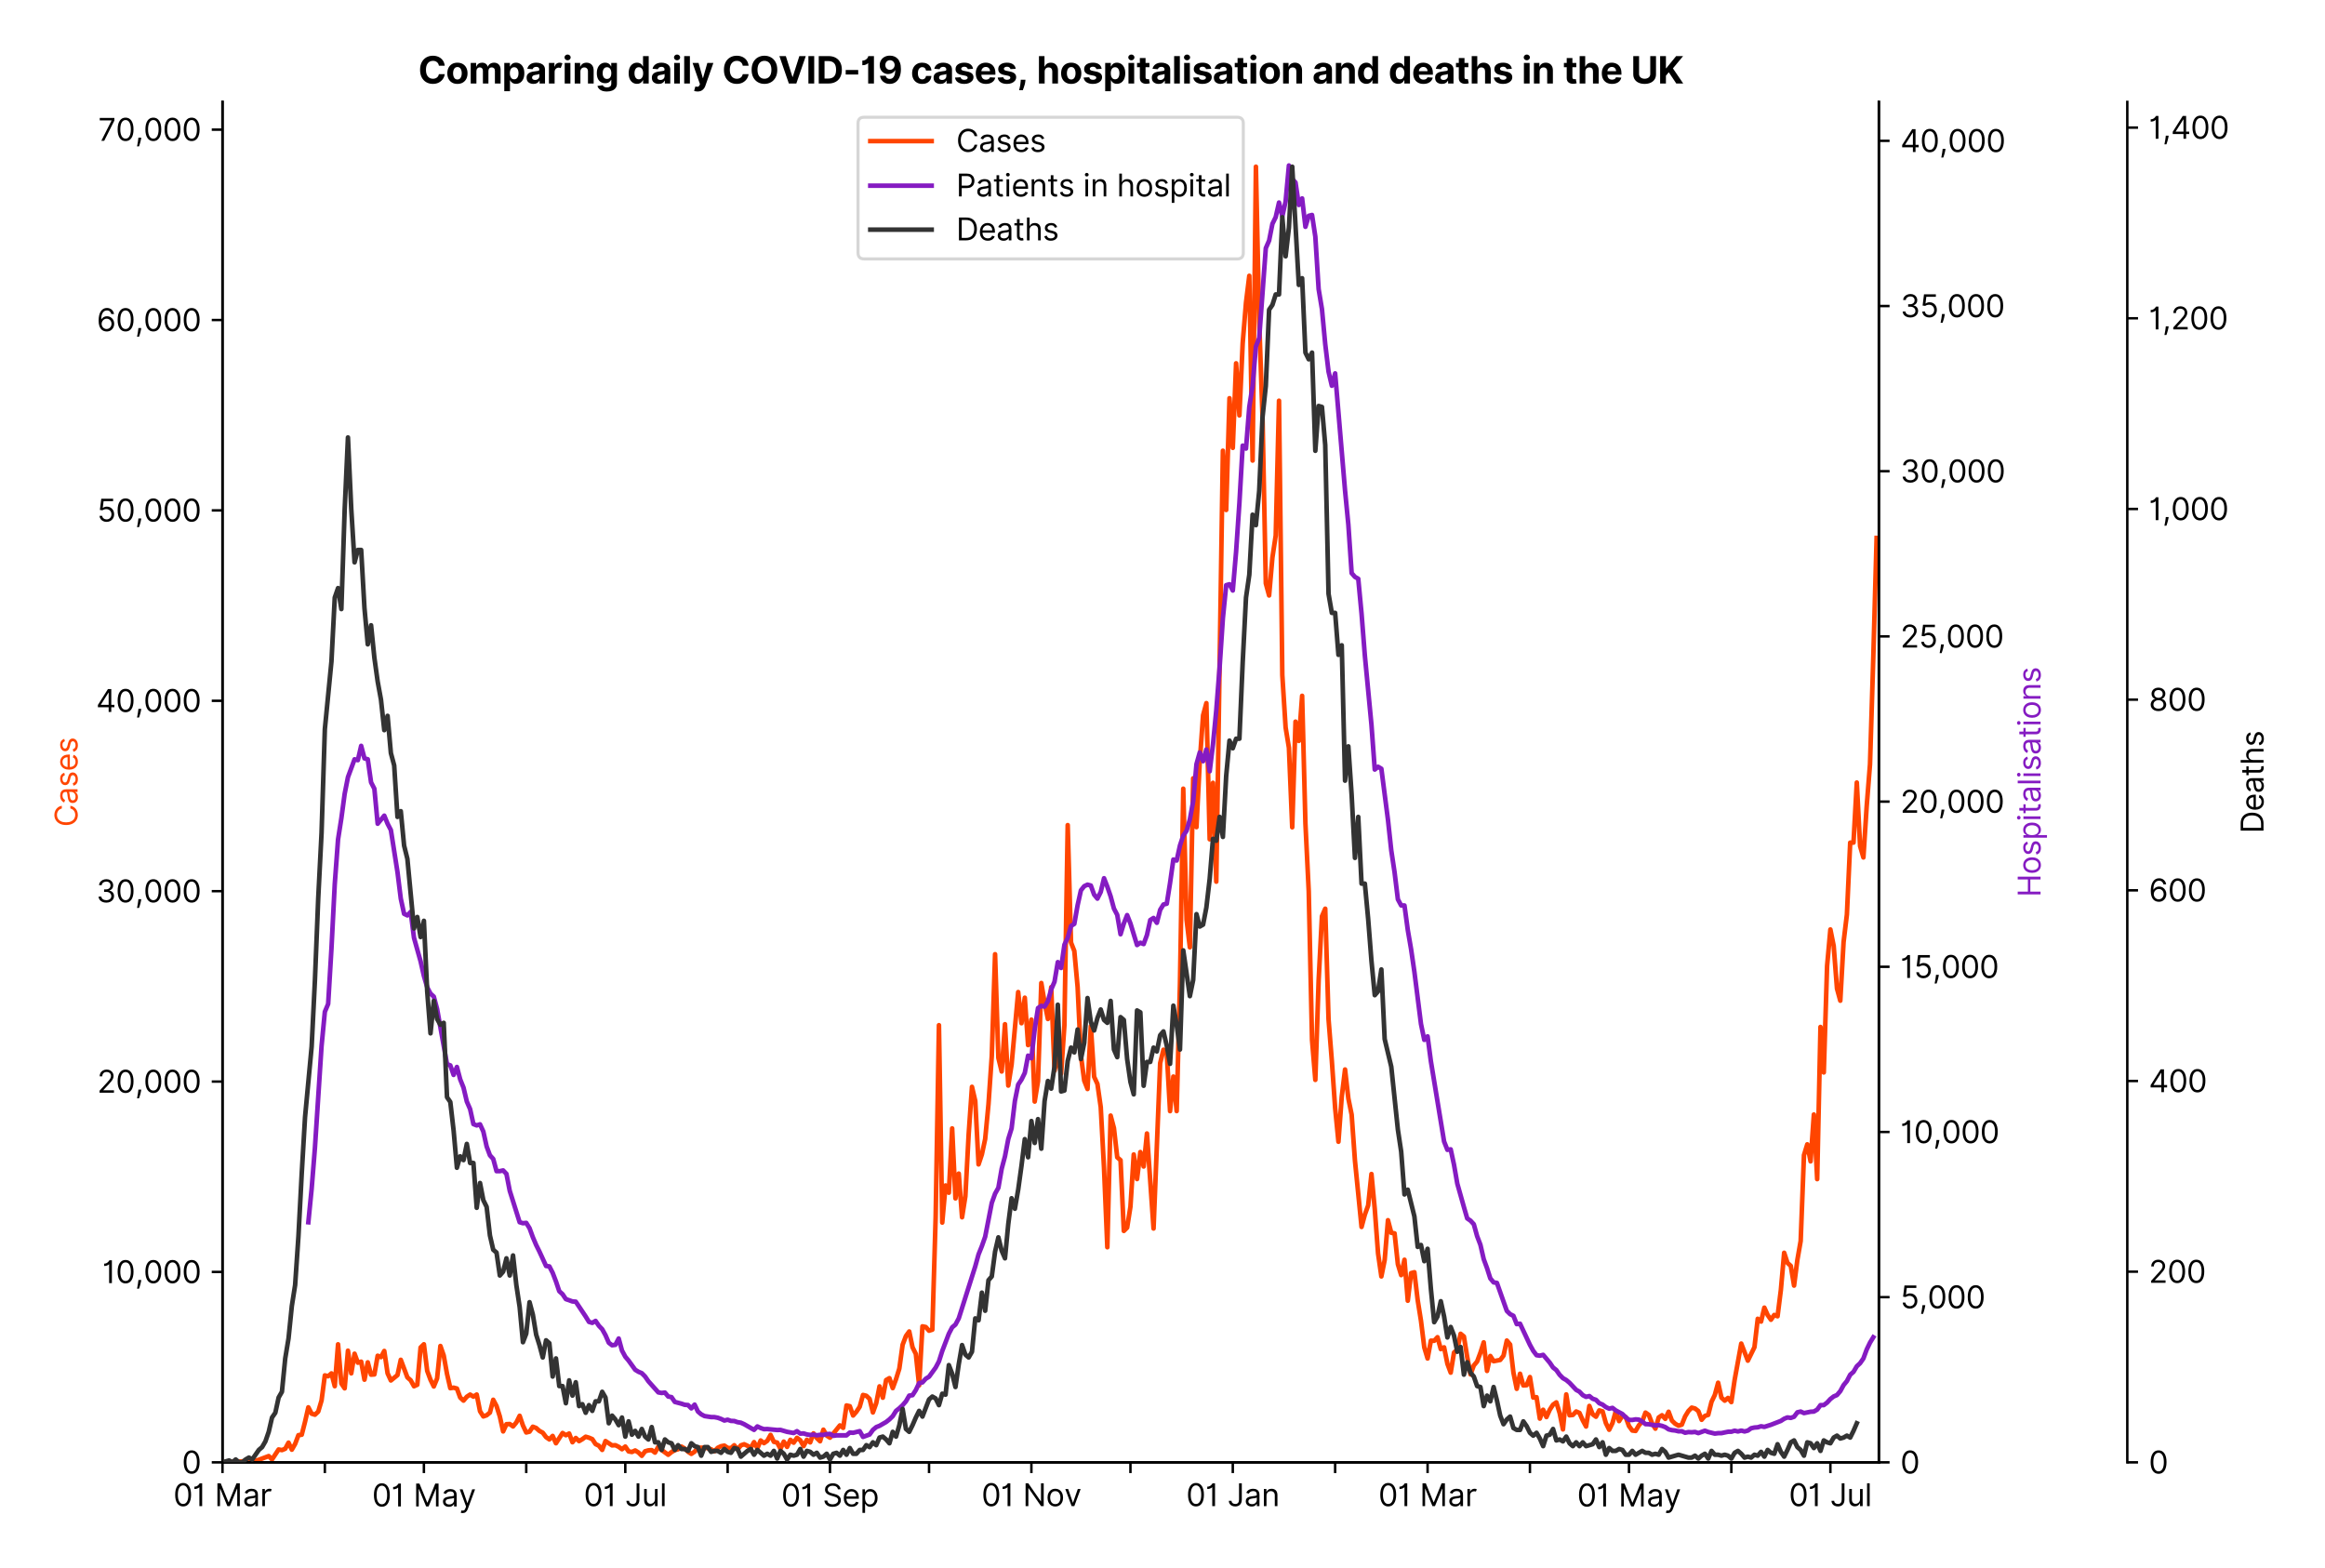 <?xml version="1.0" encoding="utf-8" standalone="no"?>
<!DOCTYPE svg PUBLIC "-//W3C//DTD SVG 1.1//EN"
  "http://www.w3.org/Graphics/SVG/1.1/DTD/svg11.dtd">
<svg version="1.1" viewBox="0 0 757.992 511.234" xmlns="http://www.w3.org/2000/svg" xmlns:xlink="http://www.w3.org/1999/xlink">
 <defs>
  <style type="text/css">*{stroke-linecap:butt;stroke-linejoin:round;}</style>
 </defs>
 <g id="figure_1">
  <g id="patch_1">
   <path d="M 0 511.234 
L 757.992 511.234 
L 757.992 0 
L 0 0 
z
" style="fill:#ffffff;"/>
  </g>
  <g id="axes_1">
   <g id="patch_2">
    <path d="M 72.537 476.745 
L 612.538 476.745 
L 612.538 33.225 
L 72.537 33.225 
z
" style="fill:#ffffff;"/>
   </g>
   <g id="matplotlib.axis_1">
    <g id="xtick_1">
     <g id="line2d_1">
      <defs>
       <path d="M 0 0 
L 0 3.5 
" id="m3f3ab7f8f2" style="stroke:#000000;stroke-width:0.8;"/>
      </defs>
      <g>
       <use style="stroke:#000000;stroke-width:0.8;" x="72.537" xlink:href="#m3f3ab7f8f2" y="476.745"/>
      </g>
     </g>
     <g id="text_1">
      <!-- 01 Mar -->
      <g transform="translate(56.501 491.018)scale(0.1 -0.1)">
       <defs>
        <path d="M 2000 -64 
Q 1230 -64 806 561 
Q 382 1186 382 2327 
Q 382 3459 809 4088 
Q 1236 4718 2000 4718 
Q 2764 4718 3191 4088 
Q 3618 3459 3618 2327 
Q 3618 1186 3194 561 
Q 2771 -64 2000 -64 
z
M 2000 436 
Q 2509 436 2791 927 
Q 3073 1418 3073 2327 
Q 3073 3234 2789 3730 
Q 2505 4227 2000 4227 
Q 1496 4227 1211 3730 
Q 927 3234 927 2327 
Q 927 1418 1210 927 
Q 1493 436 2000 436 
z
" id="Inter-Regular-30" transform="scale(0.016)"/>
        <path d="M 1973 4655 
L 1973 0 
L 1409 0 
L 1409 3836 
L 1373 3836 
Q 1341 3773 1209 3692 
Q 1077 3611 868 3551 
Q 659 3491 391 3491 
L 391 3964 
Q 661 3964 859 4061 
Q 1057 4159 1190 4291 
Q 1323 4423 1392 4529 
Q 1461 4636 1473 4655 
L 1973 4655 
z
" id="Inter-Regular-31" transform="scale(0.016)"/>
        <path id="Inter-Regular-20" transform="scale(0.016)"/>
        <path d="M 564 4655 
L 1236 4655 
L 2818 791 
L 2873 791 
L 4455 4655 
L 5127 4655 
L 5127 0 
L 4600 0 
L 4600 3536 
L 4555 3536 
L 3100 0 
L 2591 0 
L 1136 3536 
L 1091 3536 
L 1091 0 
L 564 0 
L 564 4655 
z
" id="Inter-Regular-4d" transform="scale(0.016)"/>
        <path d="M 1518 -82 
Q 1186 -82 916 44 
Q 646 170 486 410 
Q 327 650 327 991 
Q 327 1291 445 1478 
Q 564 1666 761 1773 
Q 959 1880 1199 1933 
Q 1439 1986 1682 2018 
Q 2000 2059 2199 2080 
Q 2398 2102 2490 2154 
Q 2582 2207 2582 2336 
L 2582 2355 
Q 2582 2691 2399 2877 
Q 2216 3064 1846 3064 
Q 1461 3064 1243 2895 
Q 1025 2727 936 2536 
L 427 2718 
Q 564 3036 792 3214 
Q 1021 3393 1292 3464 
Q 1564 3536 1827 3536 
Q 1996 3536 2215 3496 
Q 2434 3457 2640 3334 
Q 2846 3211 2982 2963 
Q 3118 2716 3118 2300 
L 3118 0 
L 2582 0 
L 2582 473 
L 2555 473 
Q 2500 359 2373 229 
Q 2246 100 2034 9 
Q 1823 -82 1518 -82 
z
M 1600 400 
Q 1918 400 2137 525 
Q 2357 650 2469 847 
Q 2582 1045 2582 1264 
L 2582 1755 
Q 2548 1714 2433 1681 
Q 2318 1648 2169 1624 
Q 2021 1600 1881 1583 
Q 1741 1566 1655 1555 
Q 1446 1527 1265 1467 
Q 1084 1407 974 1287 
Q 864 1168 864 964 
Q 864 684 1072 542 
Q 1280 400 1600 400 
z
" id="Inter-Regular-61" transform="scale(0.016)"/>
        <path d="M 491 0 
L 491 3491 
L 1009 3491 
L 1009 2964 
L 1046 2964 
Q 1139 3223 1389 3384 
Q 1639 3545 1955 3545 
Q 2100 3545 2209 3511 
Q 2318 3477 2400 3418 
L 2218 2964 
Q 2161 2993 2085 3010 
Q 2009 3027 1909 3027 
Q 1527 3027 1277 2794 
Q 1027 2561 1027 2209 
L 1027 0 
L 491 0 
z
" id="Inter-Regular-72" transform="scale(0.016)"/>
       </defs>
       <use xlink:href="#Inter-Regular-30"/>
       <use x="62.5" xlink:href="#Inter-Regular-31"/>
       <use x="106.676" xlink:href="#Inter-Regular-20"/>
       <use x="134.801" xlink:href="#Inter-Regular-4d"/>
       <use x="225.994" xlink:href="#Inter-Regular-61"/>
       <use x="282.386" xlink:href="#Inter-Regular-72"/>
      </g>
     </g>
    </g>
    <g id="xtick_2">
     <g id="line2d_2">
      <g>
       <use style="stroke:#000000;stroke-width:0.8;" x="105.906" xlink:href="#m3f3ab7f8f2" y="476.745"/>
      </g>
     </g>
    </g>
    <g id="xtick_3">
     <g id="line2d_3">
      <g>
       <use style="stroke:#000000;stroke-width:0.8;" x="138.197" xlink:href="#m3f3ab7f8f2" y="476.745"/>
      </g>
     </g>
     <g id="text_2">
      <!-- 01 May -->
      <g transform="translate(121.294 491.117)scale(0.1 -0.1)">
       <defs>
        <path d="M 818 -1355 
Q 682 -1355 575 -1333 
Q 468 -1311 427 -1291 
L 564 -818 
Q 857 -893 1053 -814 
Q 1250 -736 1391 -345 
L 1509 -18 
L 218 3491 
L 800 3491 
L 1764 709 
L 1800 709 
L 2764 3491 
L 3346 3491 
L 1846 -564 
Q 1550 -1355 818 -1355 
z
" id="Inter-Regular-79" transform="scale(0.016)"/>
       </defs>
       <use xlink:href="#Inter-Regular-30"/>
       <use x="62.5" xlink:href="#Inter-Regular-31"/>
       <use x="106.676" xlink:href="#Inter-Regular-20"/>
       <use x="134.801" xlink:href="#Inter-Regular-4d"/>
       <use x="225.994" xlink:href="#Inter-Regular-61"/>
       <use x="282.386" xlink:href="#Inter-Regular-79"/>
      </g>
     </g>
    </g>
    <g id="xtick_4">
     <g id="line2d_4">
      <g>
       <use style="stroke:#000000;stroke-width:0.8;" x="171.565" xlink:href="#m3f3ab7f8f2" y="476.745"/>
      </g>
     </g>
    </g>
    <g id="xtick_5">
     <g id="line2d_5">
      <g>
       <use style="stroke:#000000;stroke-width:0.8;" x="203.857" xlink:href="#m3f3ab7f8f2" y="476.745"/>
      </g>
     </g>
     <g id="text_3">
      <!-- 01 Jul -->
      <g transform="translate(190.313 491.018)scale(0.1 -0.1)">
       <defs>
        <path d="M 2346 4655 
L 2909 4655 
L 2909 1327 
Q 2909 657 2549 296 
Q 2189 -64 1582 -64 
Q 1200 -64 902 76 
Q 605 216 434 475 
Q 264 734 264 1091 
L 818 1091 
Q 818 795 1034 615 
Q 1250 436 1582 436 
Q 1948 436 2147 664 
Q 2346 893 2346 1327 
L 2346 4655 
z
" id="Inter-Regular-4a" transform="scale(0.016)"/>
        <path d="M 2691 1427 
L 2691 3491 
L 3227 3491 
L 3227 0 
L 2691 0 
L 2691 591 
L 2655 591 
Q 2532 325 2273 140 
Q 2014 -45 1618 -45 
Q 1127 -45 809 280 
Q 491 605 491 1273 
L 491 3491 
L 1027 3491 
L 1027 1309 
Q 1027 927 1242 700 
Q 1457 473 1791 473 
Q 1991 473 2199 575 
Q 2407 677 2549 888 
Q 2691 1100 2691 1427 
z
" id="Inter-Regular-75" transform="scale(0.016)"/>
        <path d="M 1027 4655 
L 1027 0 
L 491 0 
L 491 4655 
L 1027 4655 
z
" id="Inter-Regular-6c" transform="scale(0.016)"/>
       </defs>
       <use xlink:href="#Inter-Regular-30"/>
       <use x="62.5" xlink:href="#Inter-Regular-31"/>
       <use x="106.676" xlink:href="#Inter-Regular-20"/>
       <use x="134.801" xlink:href="#Inter-Regular-4a"/>
       <use x="189.063" xlink:href="#Inter-Regular-75"/>
       <use x="247.159" xlink:href="#Inter-Regular-6c"/>
      </g>
     </g>
    </g>
    <g id="xtick_6">
     <g id="line2d_6">
      <g>
       <use style="stroke:#000000;stroke-width:0.8;" x="237.225" xlink:href="#m3f3ab7f8f2" y="476.745"/>
      </g>
     </g>
    </g>
    <g id="xtick_7">
     <g id="line2d_7">
      <g>
       <use style="stroke:#000000;stroke-width:0.8;" x="270.593" xlink:href="#m3f3ab7f8f2" y="476.745"/>
      </g>
     </g>
     <g id="text_4">
      <!-- 01 Sep -->
      <g transform="translate(254.705 491.117)scale(0.1 -0.1)">
       <defs>
        <path d="M 3109 3491 
Q 3068 3836 2777 4027 
Q 2486 4218 2064 4218 
Q 1600 4218 1318 3999 
Q 1036 3780 1036 3445 
Q 1036 3195 1189 3042 
Q 1343 2889 1553 2803 
Q 1764 2718 1936 2673 
L 2409 2545 
Q 2591 2498 2815 2414 
Q 3039 2330 3244 2185 
Q 3450 2041 3584 1816 
Q 3718 1591 3718 1264 
Q 3718 886 3521 581 
Q 3325 277 2949 97 
Q 2573 -82 2036 -82 
Q 1286 -82 845 272 
Q 405 627 364 1200 
L 946 1200 
Q 968 936 1124 764 
Q 1280 593 1519 510 
Q 1759 427 2036 427 
Q 2359 427 2616 533 
Q 2873 639 3023 828 
Q 3173 1018 3173 1273 
Q 3173 1505 3043 1650 
Q 2914 1795 2702 1886 
Q 2491 1977 2246 2045 
L 1673 2209 
Q 1127 2366 809 2657 
Q 491 2948 491 3418 
Q 491 3809 703 4101 
Q 916 4393 1276 4555 
Q 1636 4718 2082 4718 
Q 2532 4718 2882 4558 
Q 3232 4398 3437 4120 
Q 3643 3843 3655 3491 
L 3109 3491 
z
" id="Inter-Regular-53" transform="scale(0.016)"/>
        <path d="M 1955 -73 
Q 1450 -73 1085 151 
Q 721 375 524 778 
Q 327 1182 327 1718 
Q 327 2255 524 2665 
Q 721 3075 1074 3305 
Q 1427 3536 1900 3536 
Q 2173 3536 2439 3445 
Q 2705 3355 2923 3151 
Q 3141 2948 3270 2614 
Q 3400 2280 3400 1791 
L 3400 1564 
L 866 1564 
Q 884 1005 1183 707 
Q 1482 409 1955 409 
Q 2271 409 2498 545 
Q 2725 682 2827 955 
L 3346 809 
Q 3223 414 2854 170 
Q 2486 -73 1955 -73 
z
M 866 2027 
L 2855 2027 
Q 2855 2470 2595 2762 
Q 2336 3055 1900 3055 
Q 1593 3055 1368 2911 
Q 1143 2768 1013 2533 
Q 884 2298 866 2027 
z
" id="Inter-Regular-65" transform="scale(0.016)"/>
        <path d="M 491 -1309 
L 491 3491 
L 1009 3491 
L 1009 2936 
L 1073 2936 
Q 1132 3027 1237 3169 
Q 1343 3311 1542 3423 
Q 1741 3536 2082 3536 
Q 2523 3536 2859 3315 
Q 3196 3095 3384 2690 
Q 3573 2286 3573 1736 
Q 3573 1182 3384 776 
Q 3196 370 2861 148 
Q 2527 -73 2091 -73 
Q 1755 -73 1552 39 
Q 1350 152 1241 296 
Q 1132 441 1073 536 
L 1027 536 
L 1027 -1309 
L 491 -1309 
z
M 1018 1745 
Q 1018 1152 1276 780 
Q 1534 409 2018 409 
Q 2355 409 2581 587 
Q 2807 766 2921 1069 
Q 3036 1373 3036 1745 
Q 3036 2114 2923 2410 
Q 2811 2707 2585 2881 
Q 2359 3055 2018 3055 
Q 1527 3055 1272 2693 
Q 1018 2332 1018 1745 
z
" id="Inter-Regular-70" transform="scale(0.016)"/>
       </defs>
       <use xlink:href="#Inter-Regular-30"/>
       <use x="62.5" xlink:href="#Inter-Regular-31"/>
       <use x="106.676" xlink:href="#Inter-Regular-20"/>
       <use x="134.801" xlink:href="#Inter-Regular-53"/>
       <use x="198.58" xlink:href="#Inter-Regular-65"/>
       <use x="256.818" xlink:href="#Inter-Regular-70"/>
      </g>
     </g>
    </g>
    <g id="xtick_8">
     <g id="line2d_8">
      <g>
       <use style="stroke:#000000;stroke-width:0.8;" x="302.885" xlink:href="#m3f3ab7f8f2" y="476.745"/>
      </g>
     </g>
    </g>
    <g id="xtick_9">
     <g id="line2d_9">
      <g>
       <use style="stroke:#000000;stroke-width:0.8;" x="336.253" xlink:href="#m3f3ab7f8f2" y="476.745"/>
      </g>
     </g>
     <g id="text_5">
      <!-- 01 Nov -->
      <g transform="translate(319.982 491.018)scale(0.1 -0.1)">
       <defs>
        <path d="M 4255 4655 
L 4255 0 
L 3709 0 
L 1173 3655 
L 1127 3655 
L 1127 0 
L 564 0 
L 564 4655 
L 1109 4655 
L 3655 991 
L 3700 991 
L 3700 4655 
L 4255 4655 
z
" id="Inter-Regular-4e" transform="scale(0.016)"/>
        <path d="M 1909 -73 
Q 1436 -73 1080 152 
Q 725 377 526 781 
Q 327 1186 327 1727 
Q 327 2273 526 2679 
Q 725 3086 1080 3311 
Q 1436 3536 1909 3536 
Q 2382 3536 2737 3311 
Q 3093 3086 3292 2679 
Q 3491 2273 3491 1727 
Q 3491 1186 3292 781 
Q 3093 377 2737 152 
Q 2382 -73 1909 -73 
z
M 1909 409 
Q 2268 409 2500 593 
Q 2732 777 2843 1077 
Q 2955 1377 2955 1727 
Q 2955 2077 2843 2379 
Q 2732 2682 2500 2868 
Q 2268 3055 1909 3055 
Q 1550 3055 1318 2868 
Q 1086 2682 975 2379 
Q 864 2077 864 1727 
Q 864 1377 975 1077 
Q 1086 777 1318 593 
Q 1550 409 1909 409 
z
" id="Inter-Regular-6f" transform="scale(0.016)"/>
        <path d="M 3346 3491 
L 2055 0 
L 1509 0 
L 218 3491 
L 800 3491 
L 1764 709 
L 1800 709 
L 2764 3491 
L 3346 3491 
z
" id="Inter-Regular-76" transform="scale(0.016)"/>
       </defs>
       <use xlink:href="#Inter-Regular-30"/>
       <use x="62.5" xlink:href="#Inter-Regular-31"/>
       <use x="106.676" xlink:href="#Inter-Regular-20"/>
       <use x="134.801" xlink:href="#Inter-Regular-4e"/>
       <use x="210.085" xlink:href="#Inter-Regular-6f"/>
       <use x="269.744" xlink:href="#Inter-Regular-76"/>
      </g>
     </g>
    </g>
    <g id="xtick_10">
     <g id="line2d_10">
      <g>
       <use style="stroke:#000000;stroke-width:0.8;" x="368.544" xlink:href="#m3f3ab7f8f2" y="476.745"/>
      </g>
     </g>
    </g>
    <g id="xtick_11">
     <g id="line2d_11">
      <g>
       <use style="stroke:#000000;stroke-width:0.8;" x="401.912" xlink:href="#m3f3ab7f8f2" y="476.745"/>
      </g>
     </g>
     <g id="text_6">
      <!-- 01 Jan -->
      <g transform="translate(386.713 491.018)scale(0.1 -0.1)">
       <defs>
        <path d="M 1027 2100 
L 1027 0 
L 491 0 
L 491 3491 
L 1009 3491 
L 1009 2945 
L 1055 2945 
Q 1177 3211 1427 3373 
Q 1677 3536 2073 3536 
Q 2602 3536 2928 3211 
Q 3255 2886 3255 2218 
L 3255 0 
L 2718 0 
L 2718 2182 
Q 2718 2593 2504 2824 
Q 2291 3055 1918 3055 
Q 1534 3055 1280 2806 
Q 1027 2557 1027 2100 
z
" id="Inter-Regular-6e" transform="scale(0.016)"/>
       </defs>
       <use xlink:href="#Inter-Regular-30"/>
       <use x="62.5" xlink:href="#Inter-Regular-31"/>
       <use x="106.676" xlink:href="#Inter-Regular-20"/>
       <use x="134.801" xlink:href="#Inter-Regular-4a"/>
       <use x="189.063" xlink:href="#Inter-Regular-61"/>
       <use x="245.455" xlink:href="#Inter-Regular-6e"/>
      </g>
     </g>
    </g>
    <g id="xtick_12">
     <g id="line2d_12">
      <g>
       <use style="stroke:#000000;stroke-width:0.8;" x="435.28" xlink:href="#m3f3ab7f8f2" y="476.745"/>
      </g>
     </g>
    </g>
    <g id="xtick_13">
     <g id="line2d_13">
      <g>
       <use style="stroke:#000000;stroke-width:0.8;" x="465.419" xlink:href="#m3f3ab7f8f2" y="476.745"/>
      </g>
     </g>
     <g id="text_7">
      <!-- 01 Mar -->
      <g transform="translate(449.382 491.018)scale(0.1 -0.1)">
       <use xlink:href="#Inter-Regular-30"/>
       <use x="62.5" xlink:href="#Inter-Regular-31"/>
       <use x="106.676" xlink:href="#Inter-Regular-20"/>
       <use x="134.801" xlink:href="#Inter-Regular-4d"/>
       <use x="225.994" xlink:href="#Inter-Regular-61"/>
       <use x="282.386" xlink:href="#Inter-Regular-72"/>
      </g>
     </g>
    </g>
    <g id="xtick_14">
     <g id="line2d_14">
      <g>
       <use style="stroke:#000000;stroke-width:0.8;" x="498.787" xlink:href="#m3f3ab7f8f2" y="476.745"/>
      </g>
     </g>
    </g>
    <g id="xtick_15">
     <g id="line2d_15">
      <g>
       <use style="stroke:#000000;stroke-width:0.8;" x="531.079" xlink:href="#m3f3ab7f8f2" y="476.745"/>
      </g>
     </g>
     <g id="text_8">
      <!-- 01 May -->
      <g transform="translate(514.176 491.117)scale(0.1 -0.1)">
       <use xlink:href="#Inter-Regular-30"/>
       <use x="62.5" xlink:href="#Inter-Regular-31"/>
       <use x="106.676" xlink:href="#Inter-Regular-20"/>
       <use x="134.801" xlink:href="#Inter-Regular-4d"/>
       <use x="225.994" xlink:href="#Inter-Regular-61"/>
       <use x="282.386" xlink:href="#Inter-Regular-79"/>
      </g>
     </g>
    </g>
    <g id="xtick_16">
     <g id="line2d_16">
      <g>
       <use style="stroke:#000000;stroke-width:0.8;" x="564.447" xlink:href="#m3f3ab7f8f2" y="476.745"/>
      </g>
     </g>
    </g>
    <g id="xtick_17">
     <g id="line2d_17">
      <g>
       <use style="stroke:#000000;stroke-width:0.8;" x="596.739" xlink:href="#m3f3ab7f8f2" y="476.745"/>
      </g>
     </g>
     <g id="text_9">
      <!-- 01 Jul -->
      <g transform="translate(583.195 491.018)scale(0.1 -0.1)">
       <use xlink:href="#Inter-Regular-30"/>
       <use x="62.5" xlink:href="#Inter-Regular-31"/>
       <use x="106.676" xlink:href="#Inter-Regular-20"/>
       <use x="134.801" xlink:href="#Inter-Regular-4a"/>
       <use x="189.063" xlink:href="#Inter-Regular-75"/>
       <use x="247.159" xlink:href="#Inter-Regular-6c"/>
      </g>
     </g>
    </g>
   </g>
   <g id="matplotlib.axis_2">
    <g id="ytick_1">
     <g id="line2d_18">
      <defs>
       <path d="M 0 0 
L -3.5 0 
" id="m2177afe986" style="stroke:#000000;stroke-width:0.8;"/>
      </defs>
      <g>
       <use style="stroke:#000000;stroke-width:0.8;" x="72.537" xlink:href="#m2177afe986" y="476.745"/>
      </g>
     </g>
     <g id="text_10">
      <!-- 0 -->
      <g transform="translate(59.288 480.382)scale(0.1 -0.1)">
       <use xlink:href="#Inter-Regular-30"/>
      </g>
     </g>
    </g>
    <g id="ytick_2">
     <g id="line2d_19">
      <g>
       <use style="stroke:#000000;stroke-width:0.8;" x="72.537" xlink:href="#m2177afe986" y="414.676"/>
      </g>
     </g>
     <g id="text_11">
      <!-- 10,000 -->
      <g transform="translate(33.322 418.312)scale(0.1 -0.1)">
       <defs>
        <path d="M 1291 636 
L 1255 391 
Q 1216 132 1137 -163 
Q 1059 -459 975 -720 
Q 891 -982 836 -1136 
L 427 -1136 
Q 457 -991 504 -752 
Q 552 -514 601 -219 
Q 650 75 682 382 
L 709 636 
L 1291 636 
z
" id="Inter-Regular-2c" transform="scale(0.016)"/>
       </defs>
       <use xlink:href="#Inter-Regular-31"/>
       <use x="44.176" xlink:href="#Inter-Regular-30"/>
       <use x="106.676" xlink:href="#Inter-Regular-2c"/>
       <use x="134.659" xlink:href="#Inter-Regular-30"/>
       <use x="197.159" xlink:href="#Inter-Regular-30"/>
       <use x="259.659" xlink:href="#Inter-Regular-30"/>
      </g>
     </g>
    </g>
    <g id="ytick_3">
     <g id="line2d_20">
      <g>
       <use style="stroke:#000000;stroke-width:0.8;" x="72.537" xlink:href="#m2177afe986" y="352.606"/>
      </g>
     </g>
     <g id="text_12">
      <!-- 20,000 -->
      <g transform="translate(31.688 356.243)scale(0.1 -0.1)">
       <defs>
        <path d="M 482 0 
L 482 409 
L 2018 2091 
Q 2289 2386 2464 2605 
Q 2639 2825 2724 3019 
Q 2809 3214 2809 3427 
Q 2809 3795 2553 4011 
Q 2298 4227 1918 4227 
Q 1514 4227 1275 3985 
Q 1036 3743 1036 3345 
L 500 3345 
Q 500 3755 688 4064 
Q 877 4373 1203 4545 
Q 1530 4718 1936 4718 
Q 2346 4718 2661 4545 
Q 2977 4373 3156 4079 
Q 3336 3786 3336 3427 
Q 3336 3170 3244 2926 
Q 3152 2682 2926 2383 
Q 2700 2084 2300 1655 
L 1255 536 
L 1255 500 
L 3418 500 
L 3418 0 
L 482 0 
z
" id="Inter-Regular-32" transform="scale(0.016)"/>
       </defs>
       <use xlink:href="#Inter-Regular-32"/>
       <use x="60.511" xlink:href="#Inter-Regular-30"/>
       <use x="123.011" xlink:href="#Inter-Regular-2c"/>
       <use x="150.994" xlink:href="#Inter-Regular-30"/>
       <use x="213.494" xlink:href="#Inter-Regular-30"/>
       <use x="275.994" xlink:href="#Inter-Regular-30"/>
      </g>
     </g>
    </g>
    <g id="ytick_4">
     <g id="line2d_21">
      <g>
       <use style="stroke:#000000;stroke-width:0.8;" x="72.537" xlink:href="#m2177afe986" y="290.537"/>
      </g>
     </g>
     <g id="text_13">
      <!-- 30,000 -->
      <g transform="translate(31.375 294.174)scale(0.1 -0.1)">
       <defs>
        <path d="M 2055 -64 
Q 1605 -64 1253 90 
Q 902 245 696 521 
Q 491 798 473 1164 
L 1046 1164 
Q 1071 827 1356 631 
Q 1641 436 2046 436 
Q 2493 436 2783 664 
Q 3073 893 3073 1264 
Q 3073 1650 2787 1893 
Q 2502 2136 1973 2136 
L 1600 2136 
L 1600 2636 
L 1973 2636 
Q 2386 2636 2647 2856 
Q 2909 3077 2909 3445 
Q 2909 3798 2679 4012 
Q 2450 4227 2064 4227 
Q 1823 4227 1610 4139 
Q 1398 4052 1264 3887 
Q 1130 3723 1118 3491 
L 573 3491 
Q 586 3857 793 4133 
Q 1000 4409 1335 4563 
Q 1671 4718 2073 4718 
Q 2505 4718 2814 4544 
Q 3123 4370 3289 4086 
Q 3455 3802 3455 3473 
Q 3455 3080 3249 2802 
Q 3043 2525 2691 2418 
L 2691 2382 
Q 3132 2309 3379 2008 
Q 3627 1707 3627 1264 
Q 3627 884 3421 583 
Q 3216 282 2861 109 
Q 2507 -64 2055 -64 
z
" id="Inter-Regular-33" transform="scale(0.016)"/>
       </defs>
       <use xlink:href="#Inter-Regular-33"/>
       <use x="63.636" xlink:href="#Inter-Regular-30"/>
       <use x="126.136" xlink:href="#Inter-Regular-2c"/>
       <use x="154.119" xlink:href="#Inter-Regular-30"/>
       <use x="216.619" xlink:href="#Inter-Regular-30"/>
       <use x="279.119" xlink:href="#Inter-Regular-30"/>
      </g>
     </g>
    </g>
    <g id="ytick_5">
     <g id="line2d_22">
      <g>
       <use style="stroke:#000000;stroke-width:0.8;" x="72.537" xlink:href="#m2177afe986" y="228.468"/>
      </g>
     </g>
     <g id="text_14">
      <!-- 40,000 -->
      <g transform="translate(31.319 232.105)scale(0.1 -0.1)">
       <defs>
        <path d="M 373 955 
L 373 1418 
L 2418 4655 
L 3100 4655 
L 3100 1455 
L 3736 1455 
L 3736 955 
L 3100 955 
L 3100 0 
L 2564 0 
L 2564 955 
L 373 955 
z
M 2564 1455 
L 2564 3936 
L 2527 3936 
L 982 1491 
L 982 1455 
L 2564 1455 
z
" id="Inter-Regular-34" transform="scale(0.016)"/>
       </defs>
       <use xlink:href="#Inter-Regular-34"/>
       <use x="64.205" xlink:href="#Inter-Regular-30"/>
       <use x="126.705" xlink:href="#Inter-Regular-2c"/>
       <use x="154.688" xlink:href="#Inter-Regular-30"/>
       <use x="217.188" xlink:href="#Inter-Regular-30"/>
       <use x="279.688" xlink:href="#Inter-Regular-30"/>
      </g>
     </g>
    </g>
    <g id="ytick_6">
     <g id="line2d_23">
      <g>
       <use style="stroke:#000000;stroke-width:0.8;" x="72.537" xlink:href="#m2177afe986" y="166.399"/>
      </g>
     </g>
     <g id="text_15">
      <!-- 50,000 -->
      <g transform="translate(31.659 170.035)scale(0.1 -0.1)">
       <defs>
        <path d="M 1936 -64 
Q 1536 -64 1216 95 
Q 896 255 702 532 
Q 509 809 491 1164 
L 1036 1164 
Q 1068 848 1324 642 
Q 1580 436 1936 436 
Q 2223 436 2447 570 
Q 2671 705 2799 940 
Q 2927 1175 2927 1473 
Q 2927 1777 2794 2017 
Q 2661 2257 2429 2395 
Q 2198 2534 1900 2536 
Q 1686 2539 1461 2472 
Q 1236 2405 1091 2300 
L 564 2364 
L 846 4655 
L 3264 4655 
L 3264 4155 
L 1318 4155 
L 1155 2782 
L 1182 2782 
Q 1325 2895 1541 2970 
Q 1757 3045 1991 3045 
Q 2418 3045 2753 2842 
Q 3089 2639 3281 2286 
Q 3473 1934 3473 1482 
Q 3473 1036 3274 687 
Q 3075 339 2727 137 
Q 2380 -64 1936 -64 
z
" id="Inter-Regular-35" transform="scale(0.016)"/>
       </defs>
       <use xlink:href="#Inter-Regular-35"/>
       <use x="60.795" xlink:href="#Inter-Regular-30"/>
       <use x="123.295" xlink:href="#Inter-Regular-2c"/>
       <use x="151.278" xlink:href="#Inter-Regular-30"/>
       <use x="213.778" xlink:href="#Inter-Regular-30"/>
       <use x="276.278" xlink:href="#Inter-Regular-30"/>
      </g>
     </g>
    </g>
    <g id="ytick_7">
     <g id="line2d_24">
      <g>
       <use style="stroke:#000000;stroke-width:0.8;" x="72.537" xlink:href="#m2177afe986" y="104.329"/>
      </g>
     </g>
     <g id="text_16">
      <!-- 60,000 -->
      <g transform="translate(31.503 107.966)scale(0.1 -0.1)">
       <defs>
        <path d="M 2027 -64 
Q 1741 -59 1454 45 
Q 1168 150 932 399 
Q 696 648 552 1074 
Q 409 1500 409 2145 
Q 409 3386 861 4056 
Q 1314 4727 2100 4727 
Q 2686 4727 3073 4384 
Q 3461 4041 3546 3491 
L 2991 3491 
Q 2914 3811 2691 4019 
Q 2468 4227 2100 4227 
Q 1559 4227 1249 3755 
Q 939 3284 936 2427 
L 973 2427 
Q 1164 2716 1461 2880 
Q 1759 3045 2118 3045 
Q 2518 3045 2850 2846 
Q 3182 2648 3382 2299 
Q 3582 1950 3582 1500 
Q 3582 1068 3389 710 
Q 3196 352 2847 142 
Q 2498 -68 2027 -64 
z
M 2027 436 
Q 2314 436 2542 579 
Q 2771 723 2903 964 
Q 3036 1205 3036 1500 
Q 3036 1789 2908 2026 
Q 2780 2264 2556 2404 
Q 2332 2545 2046 2545 
Q 1757 2545 1525 2397 
Q 1293 2250 1157 2010 
Q 1021 1770 1018 1491 
Q 1018 1214 1149 973 
Q 1280 732 1508 584 
Q 1736 436 2027 436 
z
" id="Inter-Regular-36" transform="scale(0.016)"/>
       </defs>
       <use xlink:href="#Inter-Regular-36"/>
       <use x="62.358" xlink:href="#Inter-Regular-30"/>
       <use x="124.858" xlink:href="#Inter-Regular-2c"/>
       <use x="152.841" xlink:href="#Inter-Regular-30"/>
       <use x="215.341" xlink:href="#Inter-Regular-30"/>
       <use x="277.841" xlink:href="#Inter-Regular-30"/>
      </g>
     </g>
    </g>
    <g id="ytick_8">
     <g id="line2d_25">
      <g>
       <use style="stroke:#000000;stroke-width:0.8;" x="72.537" xlink:href="#m2177afe986" y="42.26"/>
      </g>
     </g>
     <g id="text_17">
      <!-- 70,000 -->
      <g transform="translate(32.028 45.897)scale(0.1 -0.1)">
       <defs>
        <path d="M 627 0 
L 2709 4118 
L 2709 4155 
L 309 4155 
L 309 4655 
L 3291 4655 
L 3291 4127 
L 1218 0 
L 627 0 
z
" id="Inter-Regular-37" transform="scale(0.016)"/>
       </defs>
       <use xlink:href="#Inter-Regular-37"/>
       <use x="57.102" xlink:href="#Inter-Regular-30"/>
       <use x="119.602" xlink:href="#Inter-Regular-2c"/>
       <use x="147.585" xlink:href="#Inter-Regular-30"/>
       <use x="210.085" xlink:href="#Inter-Regular-30"/>
       <use x="272.585" xlink:href="#Inter-Regular-30"/>
      </g>
     </g>
    </g>
    <g id="text_18">
     <!-- Cases -->
     <g style="fill:#ff4500;" transform="translate(25.273 269.581)rotate(-90)scale(0.1 -0.1)">
      <defs>
       <path d="M 4309 3200 
L 3746 3200 
Q 3677 3523 3484 3743 
Q 3291 3964 3018 4077 
Q 2746 4191 2436 4191 
Q 2014 4191 1672 3977 
Q 1330 3764 1128 3348 
Q 927 2932 927 2327 
Q 927 1723 1128 1307 
Q 1330 891 1672 677 
Q 2014 464 2436 464 
Q 2746 464 3018 577 
Q 3291 691 3484 911 
Q 3677 1132 3746 1455 
L 4309 1455 
Q 4223 977 3957 637 
Q 3691 298 3298 117 
Q 2905 -64 2436 -64 
Q 1841 -64 1377 227 
Q 914 518 648 1054 
Q 382 1591 382 2327 
Q 382 3064 648 3600 
Q 914 4136 1377 4427 
Q 1841 4718 2436 4718 
Q 2905 4718 3298 4537 
Q 3691 4357 3957 4017 
Q 4223 3677 4309 3200 
z
" id="Inter-Regular-43" transform="scale(0.016)"/>
       <path d="M 2964 2709 
L 2482 2573 
Q 2411 2755 2245 2914 
Q 2080 3073 1727 3073 
Q 1407 3073 1194 2926 
Q 982 2780 982 2555 
Q 982 2355 1127 2239 
Q 1273 2123 1582 2045 
L 2100 1918 
Q 3027 1691 3027 973 
Q 3027 673 2855 436 
Q 2684 200 2377 63 
Q 2071 -73 1664 -73 
Q 1130 -73 780 159 
Q 430 391 336 836 
L 846 964 
Q 989 400 1655 400 
Q 2030 400 2251 560 
Q 2473 720 2473 945 
Q 2473 1316 1955 1436 
L 1373 1573 
Q 893 1686 669 1926 
Q 446 2166 446 2527 
Q 446 2823 613 3050 
Q 780 3277 1069 3406 
Q 1359 3536 1727 3536 
Q 2246 3536 2542 3309 
Q 2839 3082 2964 2709 
z
" id="Inter-Regular-73" transform="scale(0.016)"/>
      </defs>
      <use xlink:href="#Inter-Regular-43"/>
      <use x="72.727" xlink:href="#Inter-Regular-61"/>
      <use x="129.119" xlink:href="#Inter-Regular-73"/>
      <use x="181.392" xlink:href="#Inter-Regular-65"/>
      <use x="239.631" xlink:href="#Inter-Regular-73"/>
     </g>
    </g>
   </g>
   <g id="line2d_26">
    <path clip-path="url(#pdf071ef956)" d="M 40.246 476.733 
L 49.933 476.739 
L 55.315 476.745 
L 74.69 476.677 
L 75.767 476.534 
L 76.843 476.565 
L 80.072 476.342 
L 82.225 476.422 
L 83.301 476.23 
L 84.378 475.913 
L 86.531 475.106 
L 87.607 474.697 
L 88.683 475.802 
L 90.836 472.549 
L 91.912 472.754 
L 92.989 472.313 
L 94.065 470.321 
L 95.142 472.617 
L 96.218 470.743 
L 97.294 467.888 
L 98.371 467.733 
L 99.447 463.53 
L 100.524 458.807 
L 101.6 460.88 
L 102.676 461.215 
L 103.753 460.204 
L 104.829 456.572 
L 105.906 448.398 
L 106.982 448.677 
L 108.058 447.746 
L 109.135 451.917 
L 110.211 438.268 
L 111.287 451.03 
L 112.364 452.612 
L 113.44 440.341 
L 114.517 447.728 
L 115.593 441.328 
L 116.669 444.258 
L 117.746 443.923 
L 118.822 449.795 
L 119.899 444.146 
L 120.975 448.162 
L 122.051 448.081 
L 123.128 441.992 
L 124.204 442.446 
L 125.281 440.434 
L 126.357 447.721 
L 127.433 450.049 
L 129.586 448.299 
L 130.662 443.314 
L 132.815 449.043 
L 133.892 449.993 
L 134.968 451.942 
L 136.044 451.446 
L 137.121 439.305 
L 138.197 438.256 
L 139.274 446.915 
L 140.35 449.813 
L 141.426 452.01 
L 142.503 449.397 
L 143.579 438.814 
L 144.656 441.899 
L 145.732 447.889 
L 146.808 452.563 
L 147.885 452.395 
L 148.961 452.681 
L 150.037 455.623 
L 151.114 456.622 
L 152.19 455.356 
L 153.267 454.648 
L 154.343 455.325 
L 155.419 454.636 
L 156.496 460.086 
L 157.572 461.774 
L 158.649 461.401 
L 159.725 460.514 
L 160.801 456.343 
L 161.878 458.379 
L 162.954 461.793 
L 164.031 466.659 
L 165.107 464.306 
L 166.183 464.25 
L 167.26 465.033 
L 168.336 463.741 
L 169.412 461.569 
L 170.489 464.728 
L 171.565 467 
L 172.642 466.733 
L 173.718 465.132 
L 174.794 465.541 
L 175.871 466.504 
L 176.947 467.081 
L 178.024 468.515 
L 179.1 469.266 
L 180.176 468.136 
L 181.253 470.519 
L 183.405 467.18 
L 184.482 467.9 
L 185.558 467.348 
L 186.635 470.19 
L 187.711 468.806 
L 188.787 469.824 
L 189.864 469.185 
L 190.94 468.39 
L 192.017 468.707 
L 193.093 469.166 
L 194.169 470.799 
L 195.246 471.32 
L 196.322 472.692 
L 197.399 469.806 
L 199.551 471.221 
L 200.628 471.153 
L 201.704 471.686 
L 202.78 472.468 
L 203.857 471.599 
L 204.933 473.17 
L 206.01 473.368 
L 207.086 472.872 
L 208.162 473.542 
L 209.239 474.616 
L 210.315 473.139 
L 211.392 472.835 
L 212.468 472.76 
L 213.544 473.567 
L 214.621 471.655 
L 215.697 472.71 
L 217.85 474.275 
L 218.926 473.406 
L 220.003 472.76 
L 221.079 472.481 
L 222.155 471.612 
L 223.232 472.239 
L 224.308 473.288 
L 225.385 473.983 
L 226.461 473.269 
L 227.537 471.972 
L 229.69 471.984 
L 230.767 472.121 
L 231.843 472.493 
L 232.919 473.139 
L 233.996 472.009 
L 235.072 471.494 
L 236.149 471.283 
L 237.225 472.022 
L 238.301 472.127 
L 239.378 471.171 
L 240.454 472.586 
L 241.53 471.208 
L 242.607 470.848 
L 243.683 471.339 
L 244.76 472.04 
L 245.836 470.153 
L 246.912 472.152 
L 247.989 469.619 
L 249.065 470.482 
L 250.142 469.737 
L 251.218 467.801 
L 252.294 470.06 
L 253.371 470.29 
L 254.447 472.319 
L 255.524 469.986 
L 256.6 471.705 
L 257.676 469.408 
L 258.753 470.333 
L 259.829 468.75 
L 260.905 469.545 
L 261.982 471.45 
L 263.058 469.396 
L 264.135 470.24 
L 265.211 467.298 
L 266.287 468.825 
L 267.364 469.868 
L 268.44 466.1 
L 269.517 468.018 
L 270.593 468.707 
L 273.822 464.704 
L 274.898 465.492 
L 275.975 458.199 
L 277.051 458.447 
L 278.128 461.476 
L 279.204 460.241 
L 280.28 458.627 
L 281.357 454.779 
L 282.433 455.039 
L 283.51 456.076 
L 284.586 460.477 
L 285.662 457.472 
L 286.739 451.973 
L 287.815 455.672 
L 288.892 449.919 
L 289.968 449.298 
L 291.044 452.544 
L 292.121 449.633 
L 293.197 446.17 
L 294.273 438.399 
L 295.35 435.568 
L 296.426 434.079 
L 297.503 439.243 
L 298.579 441.409 
L 299.655 451.644 
L 300.732 432.409 
L 301.808 432.626 
L 302.885 433.83 
L 303.961 433.495 
L 305.037 396.849 
L 306.114 334.228 
L 307.19 398.575 
L 308.267 386.484 
L 309.343 388.842 
L 310.419 367.876 
L 311.496 390.692 
L 312.572 382.611 
L 313.648 396.849 
L 314.725 390.022 
L 315.801 369.775 
L 316.878 354.32 
L 317.954 358.938 
L 319.03 379.607 
L 320.107 376.373 
L 321.183 371.339 
L 322.26 360.03 
L 323.336 344.345 
L 324.412 311.095 
L 325.489 344.897 
L 326.565 349.317 
L 327.642 333.911 
L 328.718 353.91 
L 329.794 347.082 
L 331.947 323.428 
L 333.023 333.582 
L 334.1 325.265 
L 335.176 340.72 
L 336.253 332.409 
L 337.329 359.124 
L 338.405 352.495 
L 339.482 320.473 
L 340.558 326.904 
L 341.635 332.204 
L 342.711 321.839 
L 343.787 349.056 
L 344.864 344.227 
L 345.94 350.049 
L 347.017 334.296 
L 348.093 268.999 
L 349.169 307.29 
L 350.246 310.027 
L 351.322 321.808 
L 352.398 344.146 
L 353.475 352.29 
L 354.551 355.033 
L 355.628 334.513 
L 356.704 351.042 
L 357.78 353.382 
L 358.857 360.911 
L 359.933 380.848 
L 361.01 406.613 
L 362.086 363.698 
L 363.162 367.782 
L 364.239 377.298 
L 365.315 378.235 
L 366.391 401.3 
L 367.468 400.214 
L 368.544 393.386 
L 369.621 376.379 
L 370.697 384.392 
L 371.773 375.585 
L 372.85 380.296 
L 373.926 369.539 
L 376.079 400.512 
L 378.232 346.623 
L 379.308 342.228 
L 380.385 343.284 
L 381.461 362.246 
L 382.537 350.974 
L 383.614 362.227 
L 384.69 320.573 
L 385.766 257.125 
L 386.843 299.804 
L 387.919 308.835 
L 388.996 253.743 
L 390.072 269.657 
L 391.148 248.305 
L 392.225 233.204 
L 393.301 229.231 
L 394.378 273.623 
L 395.454 255.214 
L 396.53 287.428 
L 398.683 146.94 
L 399.76 166.256 
L 400.836 129.827 
L 401.912 146.009 
L 402.989 118.45 
L 404.065 135.426 
L 405.141 111.877 
L 406.218 98.644 
L 407.294 89.917 
L 408.371 150.149 
L 409.447 54.345 
L 410.523 104.72 
L 411.6 135.736 
L 412.676 190.177 
L 413.753 194.125 
L 414.829 181.761 
L 415.905 174.579 
L 416.982 130.641 
L 418.058 220.113 
L 419.135 237.17 
L 420.211 243.768 
L 421.287 269.713 
L 422.364 235.265 
L 423.44 241.552 
L 424.516 226.848 
L 425.593 268.49 
L 426.669 290.512 
L 427.746 338.982 
L 428.822 352.054 
L 429.898 319.66 
L 430.975 298.73 
L 432.051 296.254 
L 433.128 332.279 
L 434.204 345.853 
L 435.28 361.253 
L 436.357 372.22 
L 437.433 357.56 
L 438.51 348.671 
L 439.586 358.106 
L 440.662 363.394 
L 441.739 378.396 
L 443.891 400.003 
L 444.968 395.974 
L 446.044 392.989 
L 447.121 382.747 
L 448.197 394.143 
L 449.273 408.643 
L 450.35 416.134 
L 451.426 410.796 
L 452.503 397.805 
L 453.579 401.908 
L 454.655 402.094 
L 455.732 412.156 
L 456.808 415.706 
L 457.884 410.697 
L 458.961 424.054 
L 460.037 415.061 
L 461.114 414.769 
L 462.19 423.843 
L 463.266 430.603 
L 464.343 439.286 
L 465.419 442.886 
L 466.496 437.077 
L 467.572 437.114 
L 468.648 435.947 
L 469.725 439.832 
L 470.801 439.255 
L 471.878 444.612 
L 472.954 447.498 
L 474.03 440.956 
L 475.107 439.963 
L 476.183 434.83 
L 477.259 435.723 
L 478.336 442.396 
L 479.412 448.081 
L 480.489 445.158 
L 481.565 443.886 
L 482.641 441.006 
L 483.718 437.623 
L 484.794 446.939 
L 485.871 442.067 
L 486.947 443.774 
L 489.1 443.358 
L 490.176 441.955 
L 491.253 437.039 
L 492.329 438.343 
L 493.405 447.479 
L 494.482 452.774 
L 495.558 447.858 
L 496.634 451.669 
L 497.711 451.595 
L 498.787 448.944 
L 499.864 455.629 
L 500.94 455.499 
L 502.016 462.488 
L 503.093 459.601 
L 504.169 461.979 
L 505.246 459.595 
L 506.322 457.938 
L 507.398 457.193 
L 508.475 460.675 
L 509.551 466.007 
L 510.628 454.599 
L 511.704 461.401 
L 512.78 461.284 
L 513.857 460.16 
L 514.933 460.632 
L 516.009 463.053 
L 517.086 465.064 
L 518.162 458.354 
L 519.239 461.079 
L 520.315 461.873 
L 521.391 459.806 
L 522.468 460.123 
L 523.544 463.953 
L 524.621 466.119 
L 525.697 463.934 
L 526.773 460.079 
L 527.85 463.301 
L 528.926 461.569 
L 530.003 461.966 
L 531.079 464.908 
L 532.155 466.373 
L 533.232 466.51 
L 534.308 464.666 
L 535.384 463.437 
L 536.461 460.526 
L 537.537 461.29 
L 538.614 464.039 
L 539.69 465.759 
L 540.766 462.115 
L 541.843 461.389 
L 542.919 462.568 
L 543.996 460.253 
L 545.072 463.133 
L 546.148 464.164 
L 547.225 464.79 
L 548.301 464.461 
L 549.377 461.774 
L 550.454 460.011 
L 551.53 458.906 
L 552.607 459.186 
L 553.683 460.024 
L 554.759 462.873 
L 555.836 461.606 
L 556.912 461.271 
L 557.989 457.007 
L 559.065 454.76 
L 560.141 450.788 
L 561.218 455.654 
L 562.294 456.635 
L 563.371 455.747 
L 564.447 457.1 
L 565.523 449.869 
L 567.676 438.026 
L 569.829 443.594 
L 571.982 439.206 
L 573.058 429.945 
L 574.134 430.857 
L 575.211 426.314 
L 576.287 428.716 
L 577.364 430.255 
L 578.44 428.691 
L 579.516 429.119 
L 580.593 420.541 
L 581.669 408.425 
L 582.746 411.721 
L 583.822 412.683 
L 584.898 419.12 
L 585.975 410.747 
L 587.051 404.589 
L 588.127 376.596 
L 589.204 373.071 
L 590.28 378.613 
L 591.357 363.344 
L 592.433 384.411 
L 593.509 334.805 
L 594.586 349.633 
L 595.662 314.943 
L 596.739 303.019 
L 597.815 308.382 
L 598.891 322.286 
L 599.968 326.239 
L 601.044 307.085 
L 602.121 298.153 
L 603.197 274.722 
L 604.273 274.703 
L 605.35 255.114 
L 606.426 275.845 
L 607.502 279.539 
L 608.579 262.786 
L 609.655 249.199 
L 610.732 214.18 
L 611.808 175.38 
L 611.808 175.38 
" style="fill:none;stroke:#ff4500;stroke-linecap:square;stroke-width:1.5;"/>
   </g>
   <g id="patch_3">
    <path d="M 72.537 476.745 
L 72.537 33.225 
" style="fill:none;stroke:#000000;stroke-linecap:square;stroke-linejoin:miter;stroke-width:0.8;"/>
   </g>
   <g id="patch_4">
    <path d="M 612.538 476.745 
L 612.538 33.225 
" style="fill:none;stroke:#000000;stroke-linecap:square;stroke-linejoin:miter;stroke-width:0.8;"/>
   </g>
   <g id="patch_5">
    <path d="M 72.537 476.745 
L 612.538 476.745 
" style="fill:none;stroke:#000000;stroke-linecap:square;stroke-linejoin:miter;stroke-width:0.8;"/>
   </g>
   <g id="text_19">
    <!-- Comparing daily COVID-19 cases, hospitalisation and deaths in the UK -->
    <g transform="translate(136.331 27.225)scale(0.12 -0.12)">
     <defs>
      <path d="M 4511 3025 
L 3516 3025 
Q 3459 3409 3188 3628 
Q 2918 3848 2514 3848 
Q 1973 3848 1647 3451 
Q 1321 3055 1321 2327 
Q 1321 1582 1649 1194 
Q 1977 807 2507 807 
Q 2900 807 3173 1012 
Q 3446 1218 3516 1591 
L 4511 1586 
Q 4459 1159 4207 782 
Q 3955 405 3522 170 
Q 3089 -64 2491 -64 
Q 1868 -64 1378 218 
Q 889 500 606 1034 
Q 323 1568 323 2327 
Q 323 3089 609 3623 
Q 896 4157 1386 4437 
Q 1877 4718 2491 4718 
Q 3030 4718 3463 4519 
Q 3896 4320 4172 3942 
Q 4448 3564 4511 3025 
z
" id="Inter-Bold-43" transform="scale(0.016)"/>
      <path d="M 1964 -68 
Q 1434 -68 1049 158 
Q 664 384 455 789 
Q 246 1195 246 1732 
Q 246 2273 455 2678 
Q 664 3084 1049 3310 
Q 1434 3536 1964 3536 
Q 2493 3536 2878 3310 
Q 3264 3084 3473 2678 
Q 3682 2273 3682 1732 
Q 3682 1195 3473 789 
Q 3264 384 2878 158 
Q 2493 -68 1964 -68 
z
M 1968 682 
Q 2327 682 2512 982 
Q 2698 1282 2698 1739 
Q 2698 2195 2512 2496 
Q 2327 2798 1968 2798 
Q 1602 2798 1416 2496 
Q 1230 2195 1230 1739 
Q 1230 1282 1416 982 
Q 1602 682 1968 682 
z
" id="Inter-Bold-6f" transform="scale(0.016)"/>
      <path d="M 386 0 
L 386 3491 
L 1309 3491 
L 1309 2875 
L 1350 2875 
Q 1459 3184 1715 3360 
Q 1971 3536 2323 3536 
Q 2682 3536 2934 3358 
Q 3186 3180 3271 2875 
L 3307 2875 
Q 3414 3175 3694 3355 
Q 3975 3536 4359 3536 
Q 4848 3536 5153 3226 
Q 5459 2916 5459 2348 
L 5459 0 
L 4493 0 
L 4493 2157 
Q 4493 2448 4338 2593 
Q 4184 2739 3952 2739 
Q 3689 2739 3541 2570 
Q 3393 2402 3393 2132 
L 3393 0 
L 2455 0 
L 2455 2177 
Q 2455 2434 2308 2586 
Q 2161 2739 1923 2739 
Q 1682 2739 1518 2562 
Q 1355 2386 1355 2095 
L 1355 0 
L 386 0 
z
" id="Inter-Bold-6d" transform="scale(0.016)"/>
      <path d="M 386 -1309 
L 386 3491 
L 1341 3491 
L 1341 2905 
L 1384 2905 
Q 1450 3048 1570 3193 
Q 1691 3339 1888 3437 
Q 2086 3536 2377 3536 
Q 2761 3536 3081 3337 
Q 3402 3139 3596 2740 
Q 3791 2341 3791 1741 
Q 3791 1157 3602 756 
Q 3414 355 3093 149 
Q 2773 -57 2375 -57 
Q 2093 -57 1896 36 
Q 1700 130 1576 272 
Q 1452 414 1384 559 
L 1355 559 
L 1355 -1309 
L 386 -1309 
z
M 1334 1745 
Q 1334 1280 1526 997 
Q 1718 714 2068 714 
Q 2425 714 2613 1001 
Q 2802 1289 2802 1745 
Q 2802 2200 2614 2483 
Q 2427 2766 2068 2766 
Q 1716 2766 1525 2490 
Q 1334 2214 1334 1745 
z
" id="Inter-Bold-70" transform="scale(0.016)"/>
      <path d="M 1382 -66 
Q 882 -66 552 195 
Q 223 457 223 975 
Q 223 1366 407 1588 
Q 591 1811 890 1914 
Q 1189 2018 1534 2050 
Q 1989 2095 2184 2145 
Q 2380 2195 2380 2364 
L 2380 2377 
Q 2380 2593 2244 2711 
Q 2109 2830 1861 2830 
Q 1600 2830 1445 2716 
Q 1291 2602 1241 2427 
L 346 2500 
Q 446 2977 842 3256 
Q 1239 3536 1866 3536 
Q 2255 3536 2593 3413 
Q 2932 3291 3140 3030 
Q 3348 2770 3348 2355 
L 3348 0 
L 2430 0 
L 2430 484 
L 2402 484 
Q 2275 241 2021 87 
Q 1768 -66 1382 -66 
z
M 1659 602 
Q 1977 602 2181 787 
Q 2386 973 2386 1248 
L 2386 1618 
Q 2330 1580 2210 1550 
Q 2091 1520 1956 1498 
Q 1821 1477 1714 1461 
Q 1459 1425 1303 1318 
Q 1148 1211 1148 1007 
Q 1148 807 1292 704 
Q 1436 602 1659 602 
z
" id="Inter-Bold-61" transform="scale(0.016)"/>
      <path d="M 386 0 
L 386 3491 
L 1325 3491 
L 1325 2882 
L 1361 2882 
Q 1457 3207 1681 3374 
Q 1905 3541 2200 3541 
Q 2341 3541 2461 3507 
Q 2582 3473 2677 3414 
L 2386 2614 
Q 2318 2648 2237 2671 
Q 2157 2695 2057 2695 
Q 1764 2695 1560 2495 
Q 1357 2295 1355 1975 
L 1355 0 
L 386 0 
z
" id="Inter-Bold-72" transform="scale(0.016)"/>
      <path d="M 386 0 
L 386 3491 
L 1355 3491 
L 1355 0 
L 386 0 
z
M 876 3941 
Q 662 3941 507 4085 
Q 353 4230 353 4432 
Q 353 4634 507 4777 
Q 662 4920 876 4920 
Q 1092 4920 1246 4777 
Q 1401 4634 1401 4432 
Q 1401 4230 1246 4085 
Q 1092 3941 876 3941 
z
" id="Inter-Bold-69" transform="scale(0.016)"/>
      <path d="M 1355 2018 
L 1355 0 
L 386 0 
L 386 3491 
L 1309 3491 
L 1309 2875 
L 1350 2875 
Q 1468 3180 1739 3358 
Q 2011 3536 2400 3536 
Q 2946 3536 3275 3185 
Q 3605 2834 3605 2223 
L 3605 0 
L 2636 0 
L 2636 2050 
Q 2639 2370 2473 2551 
Q 2307 2732 2016 2732 
Q 1723 2732 1540 2544 
Q 1357 2357 1355 2018 
z
" id="Inter-Bold-6e" transform="scale(0.016)"/>
      <path d="M 1959 -1359 
Q 1255 -1359 852 -1082 
Q 450 -805 364 -409 
L 1259 -289 
Q 1318 -430 1489 -547 
Q 1661 -664 1982 -664 
Q 2298 -664 2503 -514 
Q 2709 -364 2709 -20 
L 2709 618 
L 2668 618 
Q 2573 402 2332 226 
Q 2091 50 1673 50 
Q 1280 50 958 234 
Q 636 418 446 795 
Q 257 1173 257 1752 
Q 257 2348 451 2743 
Q 646 3139 967 3337 
Q 1289 3536 1671 3536 
Q 1964 3536 2161 3437 
Q 2359 3339 2482 3193 
Q 2605 3048 2668 2905 
L 2705 2905 
L 2705 3491 
L 3666 3491 
L 3666 -34 
Q 3666 -468 3446 -763 
Q 3227 -1059 2843 -1209 
Q 2459 -1359 1959 -1359 
z
M 1980 777 
Q 2330 777 2522 1036 
Q 2714 1295 2714 1757 
Q 2714 2216 2523 2491 
Q 2332 2766 1980 2766 
Q 1621 2766 1433 2484 
Q 1246 2202 1246 1757 
Q 1246 1305 1434 1041 
Q 1623 777 1980 777 
z
" id="Inter-Bold-67" transform="scale(0.016)"/>
      <path id="Inter-Bold-20" transform="scale(0.016)"/>
      <path d="M 1673 -57 
Q 1275 -57 954 149 
Q 634 355 445 756 
Q 257 1157 257 1741 
Q 257 2341 451 2740 
Q 646 3139 967 3337 
Q 1289 3536 1671 3536 
Q 1964 3536 2160 3437 
Q 2357 3339 2478 3193 
Q 2600 3048 2664 2905 
L 2693 2905 
L 2693 4655 
L 3659 4655 
L 3659 0 
L 2705 0 
L 2705 559 
L 2664 559 
Q 2598 414 2473 272 
Q 2348 130 2151 36 
Q 1955 -57 1673 -57 
z
M 1980 714 
Q 2330 714 2522 997 
Q 2714 1280 2714 1745 
Q 2714 2214 2523 2490 
Q 2332 2766 1980 2766 
Q 1621 2766 1433 2483 
Q 1246 2200 1246 1745 
Q 1246 1289 1434 1001 
Q 1623 714 1980 714 
z
" id="Inter-Bold-64" transform="scale(0.016)"/>
      <path d="M 1355 4655 
L 1355 0 
L 386 0 
L 386 4655 
L 1355 4655 
z
" id="Inter-Bold-6c" transform="scale(0.016)"/>
      <path d="M 950 -1359 
Q 743 -1359 596 -1324 
Q 450 -1289 368 -1252 
L 586 -502 
Q 843 -580 1019 -543 
Q 1196 -507 1298 -268 
L 1361 -100 
L 109 3491 
L 1127 3491 
L 1850 927 
L 1886 927 
L 2616 3491 
L 3641 3491 
L 2277 -400 
Q 2130 -818 1806 -1088 
Q 1482 -1359 950 -1359 
z
" id="Inter-Bold-79" transform="scale(0.016)"/>
      <path d="M 4682 2327 
Q 4682 1566 4394 1032 
Q 4107 498 3614 217 
Q 3121 -64 2502 -64 
Q 1882 -64 1389 218 
Q 896 500 609 1035 
Q 323 1570 323 2327 
Q 323 3089 609 3623 
Q 896 4157 1389 4437 
Q 1882 4718 2502 4718 
Q 3121 4718 3614 4437 
Q 4107 4157 4394 3623 
Q 4682 3089 4682 2327 
z
M 3684 2327 
Q 3684 3068 3361 3458 
Q 3039 3848 2502 3848 
Q 1966 3848 1643 3458 
Q 1321 3068 1321 2327 
Q 1321 1589 1643 1198 
Q 1966 807 2502 807 
Q 3039 807 3361 1198 
Q 3684 1589 3684 2327 
z
" id="Inter-Bold-4f" transform="scale(0.016)"/>
      <path d="M 1246 4655 
L 2371 1118 
L 2414 1118 
L 3541 4655 
L 4632 4655 
L 3027 0 
L 1759 0 
L 152 4655 
L 1246 4655 
z
" id="Inter-Bold-56" transform="scale(0.016)"/>
      <path d="M 1389 4655 
L 1389 0 
L 405 0 
L 405 4655 
L 1389 4655 
z
" id="Inter-Bold-49" transform="scale(0.016)"/>
      <path d="M 2055 0 
L 405 0 
L 405 4655 
L 2068 4655 
Q 2771 4655 3278 4376 
Q 3786 4098 4059 3577 
Q 4332 3057 4332 2332 
Q 4332 1605 4058 1082 
Q 3784 559 3274 279 
Q 2764 0 2055 0 
z
M 1389 843 
L 2014 843 
Q 2671 843 3010 1197 
Q 3350 1552 3350 2332 
Q 3350 3107 3010 3459 
Q 2671 3811 2016 3811 
L 1389 3811 
L 1389 843 
z
" id="Inter-Bold-44" transform="scale(0.016)"/>
      <path d="M 2561 2295 
L 2561 1527 
L 439 1527 
L 439 2295 
L 2561 2295 
z
" id="Inter-Bold-2d" transform="scale(0.016)"/>
      <path d="M 2305 4655 
L 2305 0 
L 1323 0 
L 1323 3450 
L 1280 3450 
Q 1205 3334 961 3219 
Q 718 3105 332 3105 
L 332 3886 
Q 632 3886 857 4019 
Q 1082 4152 1209 4333 
Q 1336 4514 1341 4655 
L 2305 4655 
z
" id="Inter-Bold-31" transform="scale(0.016)"/>
      <path d="M 2061 4732 
Q 2421 4732 2753 4612 
Q 3086 4493 3348 4227 
Q 3611 3961 3766 3523 
Q 3921 3086 3921 2448 
Q 3921 1659 3686 1096 
Q 3452 534 3028 235 
Q 2605 -64 2027 -64 
Q 1561 -64 1204 117 
Q 848 298 631 610 
Q 414 923 368 1314 
L 1339 1314 
Q 1396 1059 1577 919 
Q 1759 780 2027 780 
Q 2482 780 2718 1176 
Q 2955 1573 2957 2264 
L 2925 2264 
Q 2771 1957 2453 1782 
Q 2136 1607 1752 1607 
Q 1341 1607 1016 1801 
Q 691 1995 506 2334 
Q 321 2673 323 3109 
Q 321 3582 539 3949 
Q 757 4316 1149 4525 
Q 1541 4734 2061 4732 
z
M 2068 3959 
Q 1725 3959 1500 3722 
Q 1275 3486 1277 3136 
Q 1275 2791 1496 2555 
Q 1718 2320 2059 2320 
Q 2284 2320 2465 2431 
Q 2646 2543 2751 2729 
Q 2857 2916 2859 3141 
Q 2857 3366 2753 3551 
Q 2650 3736 2473 3847 
Q 2296 3959 2068 3959 
z
" id="Inter-Bold-39" transform="scale(0.016)"/>
      <path d="M 1964 -68 
Q 1427 -68 1042 160 
Q 657 389 451 795 
Q 246 1202 246 1732 
Q 246 2268 453 2674 
Q 661 3080 1045 3308 
Q 1430 3536 1959 3536 
Q 2416 3536 2760 3370 
Q 3105 3205 3303 2905 
Q 3502 2605 3523 2200 
L 2609 2200 
Q 2571 2461 2406 2621 
Q 2241 2782 1975 2782 
Q 1639 2782 1434 2511 
Q 1230 2241 1230 1745 
Q 1230 1245 1433 971 
Q 1636 698 1975 698 
Q 2225 698 2395 849 
Q 2566 1000 2609 1280 
L 3523 1280 
Q 3500 880 3305 575 
Q 3111 270 2770 101 
Q 2430 -68 1964 -68 
z
" id="Inter-Bold-63" transform="scale(0.016)"/>
      <path d="M 3291 2495 
L 2405 2441 
Q 2368 2609 2220 2729 
Q 2073 2850 1821 2850 
Q 1596 2850 1440 2755 
Q 1284 2661 1286 2505 
Q 1284 2380 1385 2293 
Q 1486 2207 1730 2155 
L 2361 2027 
Q 3368 1820 3371 1082 
Q 3371 739 3169 479 
Q 2968 220 2618 76 
Q 2268 -68 1816 -68 
Q 1123 -68 711 221 
Q 300 511 232 1011 
L 1184 1061 
Q 1230 848 1394 739 
Q 1559 630 1818 630 
Q 2073 630 2228 730 
Q 2384 830 2386 984 
Q 2380 1243 1939 1332 
L 1334 1452 
Q 321 1655 325 2450 
Q 323 2955 728 3245 
Q 1134 3536 1805 3536 
Q 2466 3536 2846 3256 
Q 3227 2977 3291 2495 
z
" id="Inter-Bold-73" transform="scale(0.016)"/>
      <path d="M 1977 -68 
Q 1441 -68 1052 151 
Q 664 370 455 773 
Q 246 1177 246 1730 
Q 246 2268 455 2675 
Q 664 3082 1044 3309 
Q 1425 3536 1939 3536 
Q 2400 3536 2771 3340 
Q 3143 3145 3361 2751 
Q 3580 2357 3580 1764 
L 3580 1498 
L 1202 1498 
L 1202 1495 
Q 1202 1105 1416 880 
Q 1630 655 1993 655 
Q 2236 655 2413 757 
Q 2591 859 2664 1059 
L 3559 1000 
Q 3457 514 3041 223 
Q 2625 -68 1977 -68 
z
M 1202 2098 
L 2668 2098 
Q 2666 2409 2468 2611 
Q 2271 2814 1955 2814 
Q 1632 2814 1425 2604 
Q 1218 2395 1202 2098 
z
" id="Inter-Bold-65" transform="scale(0.016)"/>
      <path d="M 1439 636 
L 1414 386 
Q 1384 86 1301 -212 
Q 1218 -511 1128 -754 
Q 1039 -998 984 -1136 
L 357 -1136 
Q 391 -1002 450 -763 
Q 509 -525 561 -226 
Q 614 73 627 382 
L 639 636 
L 1439 636 
z
" id="Inter-Bold-2c" transform="scale(0.016)"/>
      <path d="M 1355 2018 
L 1355 0 
L 386 0 
L 386 4655 
L 1327 4655 
L 1327 2875 
L 1368 2875 
Q 1489 3184 1751 3360 
Q 2014 3536 2411 3536 
Q 2957 3536 3289 3186 
Q 3621 2836 3618 2223 
L 3618 0 
L 2650 0 
L 2650 2050 
Q 2652 2373 2487 2552 
Q 2323 2732 2027 2732 
Q 1732 2732 1544 2544 
Q 1357 2357 1355 2018 
z
" id="Inter-Bold-68" transform="scale(0.016)"/>
      <path d="M 2243 3491 
L 2243 2764 
L 1586 2764 
L 1586 1073 
Q 1586 873 1677 802 
Q 1768 732 1914 732 
Q 1982 732 2050 744 
Q 2118 757 2155 764 
L 2307 43 
Q 2234 20 2102 -10 
Q 1971 -41 1782 -48 
Q 1255 -70 935 181 
Q 616 432 618 945 
L 618 2764 
L 141 2764 
L 141 3491 
L 618 3491 
L 618 4327 
L 1586 4327 
L 1586 3491 
L 2243 3491 
z
" id="Inter-Bold-74" transform="scale(0.016)"/>
      <path d="M 3286 4655 
L 4264 4655 
L 4264 1577 
Q 4264 1050 4016 683 
Q 3768 316 3333 125 
Q 2898 -66 2334 -66 
Q 1771 -66 1334 125 
Q 898 316 651 683 
Q 405 1050 405 1577 
L 405 4655 
L 1389 4655 
L 1389 1611 
Q 1389 1239 1658 1025 
Q 1927 811 2334 811 
Q 2748 811 3017 1025 
Q 3286 1239 3286 1611 
L 3286 4655 
z
" id="Inter-Bold-55" transform="scale(0.016)"/>
      <path d="M 405 0 
L 405 4655 
L 1389 4655 
L 1389 2602 
L 1450 2602 
L 3125 4655 
L 4305 4655 
L 2577 2570 
L 4325 0 
L 3148 0 
L 1873 1914 
L 1389 1323 
L 1389 0 
L 405 0 
z
" id="Inter-Bold-4b" transform="scale(0.016)"/>
     </defs>
     <use xlink:href="#Inter-Bold-43"/>
     <use x="75.213" xlink:href="#Inter-Bold-6f"/>
     <use x="136.577" xlink:href="#Inter-Bold-6d"/>
     <use x="227.77" xlink:href="#Inter-Bold-70"/>
     <use x="291.016" xlink:href="#Inter-Bold-61"/>
     <use x="349.041" xlink:href="#Inter-Bold-72"/>
     <use x="391.904" xlink:href="#Inter-Bold-69"/>
     <use x="419.105" xlink:href="#Inter-Bold-6e"/>
     <use x="481.286" xlink:href="#Inter-Bold-67"/>
     <use x="544.602" xlink:href="#Inter-Bold-20"/>
     <use x="567.791" xlink:href="#Inter-Bold-64"/>
     <use x="631.321" xlink:href="#Inter-Bold-61"/>
     <use x="689.347" xlink:href="#Inter-Bold-69"/>
     <use x="716.548" xlink:href="#Inter-Bold-6c"/>
     <use x="743.75" xlink:href="#Inter-Bold-79"/>
     <use x="802.344" xlink:href="#Inter-Bold-20"/>
     <use x="825.533" xlink:href="#Inter-Bold-43"/>
     <use x="900.746" xlink:href="#Inter-Bold-4f"/>
     <use x="978.942" xlink:href="#Inter-Bold-56"/>
     <use x="1053.729" xlink:href="#Inter-Bold-49"/>
     <use x="1081.783" xlink:href="#Inter-Bold-44"/>
     <use x="1154.51" xlink:href="#Inter-Bold-2d"/>
     <use x="1201.385" xlink:href="#Inter-Bold-31"/>
     <use x="1248.793" xlink:href="#Inter-Bold-39"/>
     <use x="1314.809" xlink:href="#Inter-Bold-20"/>
     <use x="1337.997" xlink:href="#Inter-Bold-63"/>
     <use x="1396.733" xlink:href="#Inter-Bold-61"/>
     <use x="1454.759" xlink:href="#Inter-Bold-73"/>
     <use x="1510.938" xlink:href="#Inter-Bold-65"/>
     <use x="1570.703" xlink:href="#Inter-Bold-73"/>
     <use x="1626.882" xlink:href="#Inter-Bold-2c"/>
     <use x="1657.174" xlink:href="#Inter-Bold-20"/>
     <use x="1680.363" xlink:href="#Inter-Bold-68"/>
     <use x="1742.792" xlink:href="#Inter-Bold-6f"/>
     <use x="1804.155" xlink:href="#Inter-Bold-73"/>
     <use x="1860.334" xlink:href="#Inter-Bold-70"/>
     <use x="1923.58" xlink:href="#Inter-Bold-69"/>
     <use x="1950.782" xlink:href="#Inter-Bold-74"/>
     <use x="1989.631" xlink:href="#Inter-Bold-61"/>
     <use x="2047.657" xlink:href="#Inter-Bold-6c"/>
     <use x="2074.858" xlink:href="#Inter-Bold-69"/>
     <use x="2102.06" xlink:href="#Inter-Bold-73"/>
     <use x="2158.239" xlink:href="#Inter-Bold-61"/>
     <use x="2216.265" xlink:href="#Inter-Bold-74"/>
     <use x="2255.114" xlink:href="#Inter-Bold-69"/>
     <use x="2282.316" xlink:href="#Inter-Bold-6f"/>
     <use x="2343.679" xlink:href="#Inter-Bold-6e"/>
     <use x="2405.86" xlink:href="#Inter-Bold-20"/>
     <use x="2429.049" xlink:href="#Inter-Bold-61"/>
     <use x="2487.074" xlink:href="#Inter-Bold-6e"/>
     <use x="2549.255" xlink:href="#Inter-Bold-64"/>
     <use x="2612.785" xlink:href="#Inter-Bold-20"/>
     <use x="2635.973" xlink:href="#Inter-Bold-64"/>
     <use x="2699.503" xlink:href="#Inter-Bold-65"/>
     <use x="2759.269" xlink:href="#Inter-Bold-61"/>
     <use x="2817.295" xlink:href="#Inter-Bold-74"/>
     <use x="2856.144" xlink:href="#Inter-Bold-68"/>
     <use x="2918.573" xlink:href="#Inter-Bold-73"/>
     <use x="2974.752" xlink:href="#Inter-Bold-20"/>
     <use x="2997.941" xlink:href="#Inter-Bold-69"/>
     <use x="3025.143" xlink:href="#Inter-Bold-6e"/>
     <use x="3087.323" xlink:href="#Inter-Bold-20"/>
     <use x="3110.512" xlink:href="#Inter-Bold-74"/>
     <use x="3149.361" xlink:href="#Inter-Bold-68"/>
     <use x="3211.79" xlink:href="#Inter-Bold-65"/>
     <use x="3271.556" xlink:href="#Inter-Bold-20"/>
     <use x="3294.745" xlink:href="#Inter-Bold-55"/>
     <use x="3367.685" xlink:href="#Inter-Bold-4b"/>
    </g>
   </g>
   <g id="legend_1">
    <g id="patch_6">
     <path d="M 281.736 84.408 
L 403.339 84.408 
Q 405.339 84.408 405.339 82.408 
L 405.339 40.225 
Q 405.339 38.225 403.339 38.225 
L 281.736 38.225 
Q 279.736 38.225 279.736 40.225 
L 279.736 82.408 
Q 279.736 84.408 281.736 84.408 
z
" style="fill:#ffffff;opacity:0.8;stroke:#cccccc;stroke-linejoin:miter;"/>
    </g>
    <g id="line2d_27">
     <path d="M 283.736 45.998 
L 303.736 45.998 
" style="fill:none;stroke:#ff4500;stroke-linecap:square;stroke-width:1.5;"/>
    </g>
    <g id="line2d_28"/>
    <g id="text_20">
     <!-- Cases -->
     <g transform="translate(311.736 49.498)scale(0.1 -0.1)">
      <use xlink:href="#Inter-Regular-43"/>
      <use x="72.727" xlink:href="#Inter-Regular-61"/>
      <use x="129.119" xlink:href="#Inter-Regular-73"/>
      <use x="181.392" xlink:href="#Inter-Regular-65"/>
      <use x="239.631" xlink:href="#Inter-Regular-73"/>
     </g>
    </g>
    <g id="line2d_29">
     <path d="M 283.736 60.544 
L 303.736 60.544 
" style="fill:none;stroke:#851bc2;stroke-linecap:square;stroke-width:1.5;"/>
    </g>
    <g id="line2d_30"/>
    <g id="text_21">
     <!-- Patients in hospital -->
     <g transform="translate(311.736 64.044)scale(0.1 -0.1)">
      <defs>
       <path d="M 564 0 
L 564 4655 
L 2136 4655 
Q 2684 4655 3033 4458 
Q 3382 4261 3550 3927 
Q 3718 3593 3718 3182 
Q 3718 2770 3551 2434 
Q 3384 2098 3036 1899 
Q 2689 1700 2146 1700 
L 1127 1700 
L 1127 0 
L 564 0 
z
M 1127 2200 
L 2127 2200 
Q 2689 2200 2926 2482 
Q 3164 2764 3164 3182 
Q 3164 3602 2925 3878 
Q 2686 4155 2118 4155 
L 1127 4155 
L 1127 2200 
z
" id="Inter-Regular-50" transform="scale(0.016)"/>
       <path d="M 2009 3491 
L 2009 3036 
L 1264 3036 
L 1264 1000 
Q 1264 773 1331 660 
Q 1398 548 1503 510 
Q 1609 473 1727 473 
Q 1816 473 1873 483 
Q 1930 493 1964 500 
L 2073 18 
Q 2018 -2 1920 -23 
Q 1823 -45 1673 -45 
Q 1446 -45 1228 52 
Q 1011 150 869 350 
Q 727 550 727 855 
L 727 3036 
L 200 3036 
L 200 3491 
L 727 3491 
L 727 4327 
L 1264 4327 
L 1264 3491 
L 2009 3491 
z
" id="Inter-Regular-74" transform="scale(0.016)"/>
       <path d="M 491 0 
L 491 3491 
L 1027 3491 
L 1027 0 
L 491 0 
z
M 764 4073 
Q 607 4073 494 4179 
Q 382 4286 382 4436 
Q 382 4586 494 4693 
Q 607 4800 764 4800 
Q 921 4800 1033 4693 
Q 1146 4586 1146 4436 
Q 1146 4286 1033 4179 
Q 921 4073 764 4073 
z
" id="Inter-Regular-69" transform="scale(0.016)"/>
       <path d="M 1027 2100 
L 1027 0 
L 491 0 
L 491 4655 
L 1027 4655 
L 1027 2945 
L 1073 2945 
Q 1196 3216 1442 3376 
Q 1689 3536 2100 3536 
Q 2636 3536 2963 3213 
Q 3291 2891 3291 2218 
L 3291 0 
L 2755 0 
L 2755 2182 
Q 2755 2598 2540 2826 
Q 2325 3055 1946 3055 
Q 1548 3055 1287 2806 
Q 1027 2557 1027 2100 
z
" id="Inter-Regular-68" transform="scale(0.016)"/>
      </defs>
      <use xlink:href="#Inter-Regular-50"/>
      <use x="63.494" xlink:href="#Inter-Regular-61"/>
      <use x="119.886" xlink:href="#Inter-Regular-74"/>
      <use x="156.25" xlink:href="#Inter-Regular-69"/>
      <use x="179.972" xlink:href="#Inter-Regular-65"/>
      <use x="238.21" xlink:href="#Inter-Regular-6e"/>
      <use x="296.733" xlink:href="#Inter-Regular-74"/>
      <use x="333.097" xlink:href="#Inter-Regular-73"/>
      <use x="385.369" xlink:href="#Inter-Regular-20"/>
      <use x="413.494" xlink:href="#Inter-Regular-69"/>
      <use x="437.216" xlink:href="#Inter-Regular-6e"/>
      <use x="495.739" xlink:href="#Inter-Regular-20"/>
      <use x="523.864" xlink:href="#Inter-Regular-68"/>
      <use x="582.955" xlink:href="#Inter-Regular-6f"/>
      <use x="642.614" xlink:href="#Inter-Regular-73"/>
      <use x="694.886" xlink:href="#Inter-Regular-70"/>
      <use x="755.824" xlink:href="#Inter-Regular-69"/>
      <use x="779.546" xlink:href="#Inter-Regular-74"/>
      <use x="815.909" xlink:href="#Inter-Regular-61"/>
      <use x="872.301" xlink:href="#Inter-Regular-6c"/>
     </g>
    </g>
    <g id="line2d_31">
     <path d="M 283.736 74.862 
L 303.736 74.862 
" style="fill:none;stroke:#333333;stroke-linecap:square;stroke-width:1.5;"/>
    </g>
    <g id="line2d_32"/>
    <g id="text_22">
     <!-- Deaths -->
     <g transform="translate(311.736 78.362)scale(0.1 -0.1)">
      <defs>
       <path d="M 2000 0 
L 564 0 
L 564 4655 
L 2064 4655 
Q 2741 4655 3223 4376 
Q 3705 4098 3961 3578 
Q 4218 3059 4218 2336 
Q 4218 1609 3959 1085 
Q 3700 561 3204 280 
Q 2709 0 2000 0 
z
M 1127 500 
L 1964 500 
Q 2830 500 3251 992 
Q 3673 1484 3673 2336 
Q 3673 3182 3259 3668 
Q 2846 4155 2027 4155 
L 1127 4155 
L 1127 500 
z
" id="Inter-Regular-44" transform="scale(0.016)"/>
      </defs>
      <use xlink:href="#Inter-Regular-44"/>
      <use x="71.875" xlink:href="#Inter-Regular-65"/>
      <use x="130.114" xlink:href="#Inter-Regular-61"/>
      <use x="186.506" xlink:href="#Inter-Regular-74"/>
      <use x="222.869" xlink:href="#Inter-Regular-68"/>
      <use x="281.96" xlink:href="#Inter-Regular-73"/>
     </g>
    </g>
   </g>
  </g>
  <g id="axes_2">
   <g id="matplotlib.axis_3">
    <g id="ytick_9">
     <g id="line2d_33">
      <defs>
       <path d="M 0 0 
L 3.5 0 
" id="m56d0a3d68b" style="stroke:#000000;stroke-width:0.8;"/>
      </defs>
      <g>
       <use style="stroke:#000000;stroke-width:0.8;" x="612.538" xlink:href="#m56d0a3d68b" y="476.745"/>
      </g>
     </g>
     <g id="text_23">
      <!-- 0 -->
      <g transform="translate(619.538 480.382)scale(0.1 -0.1)">
       <use xlink:href="#Inter-Regular-30"/>
      </g>
     </g>
    </g>
    <g id="ytick_10">
     <g id="line2d_34">
      <g>
       <use style="stroke:#000000;stroke-width:0.8;" x="612.538" xlink:href="#m56d0a3d68b" y="422.891"/>
      </g>
     </g>
     <g id="text_24">
      <!-- 5,000 -->
      <g transform="translate(619.538 426.528)scale(0.1 -0.1)">
       <use xlink:href="#Inter-Regular-35"/>
       <use x="60.795" xlink:href="#Inter-Regular-2c"/>
       <use x="88.778" xlink:href="#Inter-Regular-30"/>
       <use x="151.278" xlink:href="#Inter-Regular-30"/>
       <use x="213.778" xlink:href="#Inter-Regular-30"/>
      </g>
     </g>
    </g>
    <g id="ytick_11">
     <g id="line2d_35">
      <g>
       <use style="stroke:#000000;stroke-width:0.8;" x="612.538" xlink:href="#m56d0a3d68b" y="369.038"/>
      </g>
     </g>
     <g id="text_25">
      <!-- 10,000 -->
      <g transform="translate(619.538 372.674)scale(0.1 -0.1)">
       <use xlink:href="#Inter-Regular-31"/>
       <use x="44.176" xlink:href="#Inter-Regular-30"/>
       <use x="106.676" xlink:href="#Inter-Regular-2c"/>
       <use x="134.659" xlink:href="#Inter-Regular-30"/>
       <use x="197.159" xlink:href="#Inter-Regular-30"/>
       <use x="259.659" xlink:href="#Inter-Regular-30"/>
      </g>
     </g>
    </g>
    <g id="ytick_12">
     <g id="line2d_36">
      <g>
       <use style="stroke:#000000;stroke-width:0.8;" x="612.538" xlink:href="#m56d0a3d68b" y="315.184"/>
      </g>
     </g>
     <g id="text_26">
      <!-- 15,000 -->
      <g transform="translate(619.538 318.821)scale(0.1 -0.1)">
       <use xlink:href="#Inter-Regular-31"/>
       <use x="44.176" xlink:href="#Inter-Regular-35"/>
       <use x="104.972" xlink:href="#Inter-Regular-2c"/>
       <use x="132.955" xlink:href="#Inter-Regular-30"/>
       <use x="195.455" xlink:href="#Inter-Regular-30"/>
       <use x="257.955" xlink:href="#Inter-Regular-30"/>
      </g>
     </g>
    </g>
    <g id="ytick_13">
     <g id="line2d_37">
      <g>
       <use style="stroke:#000000;stroke-width:0.8;" x="612.538" xlink:href="#m56d0a3d68b" y="261.33"/>
      </g>
     </g>
     <g id="text_27">
      <!-- 20,000 -->
      <g transform="translate(619.538 264.967)scale(0.1 -0.1)">
       <use xlink:href="#Inter-Regular-32"/>
       <use x="60.511" xlink:href="#Inter-Regular-30"/>
       <use x="123.011" xlink:href="#Inter-Regular-2c"/>
       <use x="150.994" xlink:href="#Inter-Regular-30"/>
       <use x="213.494" xlink:href="#Inter-Regular-30"/>
       <use x="275.994" xlink:href="#Inter-Regular-30"/>
      </g>
     </g>
    </g>
    <g id="ytick_14">
     <g id="line2d_38">
      <g>
       <use style="stroke:#000000;stroke-width:0.8;" x="612.538" xlink:href="#m56d0a3d68b" y="207.476"/>
      </g>
     </g>
     <g id="text_28">
      <!-- 25,000 -->
      <g transform="translate(619.538 211.113)scale(0.1 -0.1)">
       <use xlink:href="#Inter-Regular-32"/>
       <use x="60.511" xlink:href="#Inter-Regular-35"/>
       <use x="121.307" xlink:href="#Inter-Regular-2c"/>
       <use x="149.29" xlink:href="#Inter-Regular-30"/>
       <use x="211.79" xlink:href="#Inter-Regular-30"/>
       <use x="274.29" xlink:href="#Inter-Regular-30"/>
      </g>
     </g>
    </g>
    <g id="ytick_15">
     <g id="line2d_39">
      <g>
       <use style="stroke:#000000;stroke-width:0.8;" x="612.538" xlink:href="#m56d0a3d68b" y="153.623"/>
      </g>
     </g>
     <g id="text_29">
      <!-- 30,000 -->
      <g transform="translate(619.538 157.259)scale(0.1 -0.1)">
       <use xlink:href="#Inter-Regular-33"/>
       <use x="63.636" xlink:href="#Inter-Regular-30"/>
       <use x="126.136" xlink:href="#Inter-Regular-2c"/>
       <use x="154.119" xlink:href="#Inter-Regular-30"/>
       <use x="216.619" xlink:href="#Inter-Regular-30"/>
       <use x="279.119" xlink:href="#Inter-Regular-30"/>
      </g>
     </g>
    </g>
    <g id="ytick_16">
     <g id="line2d_40">
      <g>
       <use style="stroke:#000000;stroke-width:0.8;" x="612.538" xlink:href="#m56d0a3d68b" y="99.769"/>
      </g>
     </g>
     <g id="text_30">
      <!-- 35,000 -->
      <g transform="translate(619.538 103.406)scale(0.1 -0.1)">
       <use xlink:href="#Inter-Regular-33"/>
       <use x="63.636" xlink:href="#Inter-Regular-35"/>
       <use x="124.432" xlink:href="#Inter-Regular-2c"/>
       <use x="152.415" xlink:href="#Inter-Regular-30"/>
       <use x="214.915" xlink:href="#Inter-Regular-30"/>
       <use x="277.415" xlink:href="#Inter-Regular-30"/>
      </g>
     </g>
    </g>
    <g id="ytick_17">
     <g id="line2d_41">
      <g>
       <use style="stroke:#000000;stroke-width:0.8;" x="612.538" xlink:href="#m56d0a3d68b" y="45.915"/>
      </g>
     </g>
     <g id="text_31">
      <!-- 40,000 -->
      <g transform="translate(619.538 49.552)scale(0.1 -0.1)">
       <use xlink:href="#Inter-Regular-34"/>
       <use x="64.205" xlink:href="#Inter-Regular-30"/>
       <use x="126.705" xlink:href="#Inter-Regular-2c"/>
       <use x="154.688" xlink:href="#Inter-Regular-30"/>
       <use x="217.188" xlink:href="#Inter-Regular-30"/>
       <use x="279.688" xlink:href="#Inter-Regular-30"/>
      </g>
     </g>
    </g>
    <g id="text_32">
     <!-- Hospitalisations -->
     <g style="fill:#851bc2;" transform="translate(665.256 292.485)rotate(-90)scale(0.1 -0.1)">
      <defs>
       <path d="M 564 0 
L 564 4655 
L 1127 4655 
L 1127 2582 
L 3609 2582 
L 3609 4655 
L 4173 4655 
L 4173 0 
L 3609 0 
L 3609 2082 
L 1127 2082 
L 1127 0 
L 564 0 
z
" id="Inter-Regular-48" transform="scale(0.016)"/>
      </defs>
      <use xlink:href="#Inter-Regular-48"/>
      <use x="74.006" xlink:href="#Inter-Regular-6f"/>
      <use x="133.665" xlink:href="#Inter-Regular-73"/>
      <use x="185.938" xlink:href="#Inter-Regular-70"/>
      <use x="246.875" xlink:href="#Inter-Regular-69"/>
      <use x="270.597" xlink:href="#Inter-Regular-74"/>
      <use x="306.96" xlink:href="#Inter-Regular-61"/>
      <use x="363.352" xlink:href="#Inter-Regular-6c"/>
      <use x="387.074" xlink:href="#Inter-Regular-69"/>
      <use x="410.796" xlink:href="#Inter-Regular-73"/>
      <use x="463.068" xlink:href="#Inter-Regular-61"/>
      <use x="519.46" xlink:href="#Inter-Regular-74"/>
      <use x="555.824" xlink:href="#Inter-Regular-69"/>
      <use x="579.546" xlink:href="#Inter-Regular-6f"/>
      <use x="639.205" xlink:href="#Inter-Regular-6e"/>
      <use x="697.727" xlink:href="#Inter-Regular-73"/>
     </g>
    </g>
   </g>
   <g id="line2d_42">
    <path clip-path="url(#pdf071ef956)" d="M 100.524 398.474 
L 101.6 387.585 
L 102.676 374.154 
L 104.829 341.066 
L 105.906 329.864 
L 106.982 327.301 
L 108.058 309.303 
L 109.135 288.235 
L 110.211 273.663 
L 111.287 266.791 
L 112.364 258.81 
L 113.44 253.36 
L 115.593 247.543 
L 116.669 247.824 
L 117.746 243.16 
L 118.822 247.242 
L 119.899 247.533 
L 120.975 255.061 
L 122.051 257.14 
L 123.128 268.546 
L 125.281 265.918 
L 126.357 268.536 
L 127.433 270.604 
L 129.586 284.304 
L 130.662 292.964 
L 131.739 297.908 
L 132.815 298.435 
L 133.892 297.283 
L 134.968 305.738 
L 137.121 313.417 
L 138.197 318.167 
L 139.274 321.862 
L 140.35 323.93 
L 141.426 324.91 
L 142.503 328.938 
L 145.732 346.925 
L 146.808 347.334 
L 147.885 350.436 
L 148.961 347.851 
L 150.037 351.901 
L 151.114 354.583 
L 152.19 359.118 
L 153.267 361.595 
L 154.343 366.474 
L 155.419 366.894 
L 156.496 366.549 
L 157.572 368.898 
L 158.649 373.744 
L 159.725 376.652 
L 160.801 377.826 
L 161.878 381.812 
L 162.954 381.812 
L 164.031 381.575 
L 165.107 382.695 
L 166.183 388.209 
L 169.412 398.463 
L 170.489 398.786 
L 171.565 398.679 
L 172.642 400.413 
L 173.718 403.342 
L 174.794 405.873 
L 175.871 408.038 
L 178.024 412.724 
L 179.1 412.864 
L 180.176 414.953 
L 181.253 417.764 
L 182.329 420.953 
L 183.405 421.922 
L 184.482 423.527 
L 186.635 424.291 
L 187.711 424.367 
L 190.94 429.203 
L 192.017 430.948 
L 193.093 431.271 
L 194.169 430.635 
L 195.246 432.219 
L 196.322 433.339 
L 197.399 435.278 
L 198.475 437.755 
L 199.551 438.573 
L 200.628 438.433 
L 201.704 436.376 
L 202.78 440.308 
L 203.857 442.3 
L 204.933 443.582 
L 207.086 446.565 
L 208.162 447.222 
L 209.239 447.675 
L 210.315 448.763 
L 211.392 450.314 
L 214.621 453.933 
L 215.697 454.126 
L 216.774 453.997 
L 217.85 455.279 
L 218.926 455.484 
L 220.003 457.045 
L 222.155 457.616 
L 223.232 457.982 
L 224.308 458.069 
L 225.385 459.146 
L 226.461 457.929 
L 227.537 460.18 
L 228.614 461.095 
L 229.69 461.655 
L 231.843 461.989 
L 232.919 462 
L 233.996 462.204 
L 235.072 462.592 
L 236.149 463.109 
L 237.225 462.851 
L 238.301 463.238 
L 239.378 463.271 
L 240.454 463.648 
L 241.53 463.82 
L 242.607 464.305 
L 245.836 466.157 
L 246.912 465.037 
L 247.989 465.554 
L 249.065 465.931 
L 250.142 465.888 
L 253.371 466.2 
L 254.447 466.168 
L 256.6 466.793 
L 258.753 467.181 
L 259.829 466.588 
L 260.905 467.374 
L 261.982 467.31 
L 263.058 467.654 
L 264.135 467.816 
L 265.211 467.698 
L 266.287 467.935 
L 267.364 467.773 
L 268.44 467.795 
L 269.517 467.547 
L 270.593 467.471 
L 271.669 468.096 
L 272.746 467.945 
L 275.975 467.945 
L 277.051 467.03 
L 278.128 467.116 
L 280.28 466.577 
L 281.357 468.452 
L 283.51 467.665 
L 284.586 466.168 
L 285.662 465.263 
L 286.739 464.833 
L 288.892 463.594 
L 289.968 462.743 
L 291.044 461.687 
L 292.121 459.964 
L 293.197 459.124 
L 294.273 458.112 
L 295.35 456.862 
L 296.426 454.988 
L 297.503 454.848 
L 298.579 453.179 
L 299.655 450.906 
L 300.732 450.68 
L 301.808 449.495 
L 302.885 448.827 
L 305.037 445.865 
L 306.114 443.83 
L 307.19 440.448 
L 309.343 434.814 
L 310.419 432.746 
L 311.496 431.831 
L 312.572 429.806 
L 317.954 412.842 
L 319.03 408.932 
L 320.107 406.25 
L 321.183 403.192 
L 323.336 392.173 
L 324.412 389.157 
L 325.489 387.229 
L 326.565 381.036 
L 327.642 376.986 
L 328.718 371.342 
L 329.794 367.874 
L 330.871 358.935 
L 331.947 353.592 
L 333.023 351.987 
L 334.1 349.779 
L 335.176 344.157 
L 336.253 345.019 
L 337.329 335.594 
L 338.405 328.658 
L 339.482 327.926 
L 340.558 328.152 
L 341.635 326.407 
L 342.711 322.573 
L 343.787 320.074 
L 344.864 313.665 
L 345.94 315.572 
L 347.017 308.01 
L 348.093 305.716 
L 349.169 301.871 
L 350.246 301.193 
L 351.322 295.107 
L 352.398 290.271 
L 353.475 288.914 
L 354.551 288.408 
L 355.628 288.699 
L 356.704 291.66 
L 357.78 292.964 
L 358.857 290.799 
L 359.933 286.318 
L 361.01 289.075 
L 362.086 292.221 
L 363.162 296.206 
L 364.239 298.263 
L 365.315 304.575 
L 366.391 301.053 
L 367.468 298.338 
L 368.544 301.063 
L 370.697 308.097 
L 371.773 307.353 
L 372.85 307.774 
L 373.926 304.844 
L 375.003 299.943 
L 376.079 299.275 
L 377.155 300.848 
L 378.232 296.626 
L 379.308 294.881 
L 380.385 294.622 
L 381.461 287.848 
L 382.537 280.222 
L 383.614 280.545 
L 384.69 275.644 
L 385.766 272.424 
L 386.843 270.841 
L 387.919 267.114 
L 388.996 261.287 
L 390.072 249.127 
L 391.148 245.303 
L 392.225 248.168 
L 393.301 244.345 
L 394.378 251.443 
L 395.454 242.697 
L 396.53 231.56 
L 397.607 217.719 
L 398.683 201.563 
L 399.76 190.771 
L 400.836 190.48 
L 401.912 192.516 
L 402.989 179.892 
L 404.065 164.038 
L 405.141 145.275 
L 406.218 146.234 
L 407.294 132.663 
L 408.371 125.802 
L 409.447 112.931 
L 410.523 110.195 
L 412.676 80.909 
L 413.753 78.432 
L 414.829 72.982 
L 415.905 70.785 
L 416.982 66.035 
L 418.058 70.526 
L 419.135 65.636 
L 420.211 53.95 
L 421.287 58.345 
L 422.364 59.497 
L 423.44 66.821 
L 424.516 64.689 
L 425.593 73.941 
L 426.669 70.365 
L 427.746 70.085 
L 428.822 77.139 
L 429.898 94.243 
L 430.975 100.749 
L 432.051 112.188 
L 433.128 121.149 
L 434.204 125.759 
L 435.28 121.73 
L 438.51 159.934 
L 439.586 171.028 
L 440.662 186.85 
L 441.739 188.078 
L 442.815 188.692 
L 443.891 200.055 
L 444.968 213.756 
L 447.121 236.299 
L 448.197 250.882 
L 449.273 249.978 
L 450.35 250.624 
L 452.503 267.265 
L 453.579 277.249 
L 454.655 284.379 
L 455.732 293.19 
L 456.808 295.183 
L 457.884 295.204 
L 458.961 303.174 
L 460.037 309.432 
L 461.114 316.81 
L 463.266 333.828 
L 464.343 339.009 
L 465.419 337.867 
L 466.496 345.999 
L 470.801 372.15 
L 471.878 374.864 
L 472.954 374.703 
L 474.03 379.711 
L 475.107 385.883 
L 477.259 393.509 
L 478.336 397.214 
L 479.412 397.957 
L 480.489 399.12 
L 481.565 402.998 
L 482.641 405.82 
L 483.718 410.505 
L 484.794 413.413 
L 485.871 416.784 
L 486.947 418.066 
L 488.023 418.249 
L 491.253 427.383 
L 492.329 428.438 
L 493.405 428.977 
L 494.482 431.68 
L 495.558 431.551 
L 498.787 438.444 
L 499.864 440.394 
L 500.94 441.815 
L 502.016 441.977 
L 503.093 441.697 
L 505.246 444.239 
L 506.322 445.822 
L 507.398 446.673 
L 508.475 448.213 
L 509.551 449.301 
L 510.628 449.915 
L 511.704 450.82 
L 513.857 453.114 
L 514.933 453.706 
L 516.009 454.837 
L 517.086 455.397 
L 518.162 455.139 
L 519.239 456.011 
L 520.315 456.367 
L 521.391 457.465 
L 522.468 457.918 
L 523.544 458.736 
L 524.621 459.243 
L 525.697 458.995 
L 526.773 459.824 
L 528.926 460.987 
L 530.003 462.043 
L 531.079 462.905 
L 532.155 462.926 
L 533.232 462.732 
L 534.308 462.818 
L 535.384 463.432 
L 536.461 464.283 
L 537.537 464.316 
L 539.69 464.725 
L 540.766 464.606 
L 541.843 464.854 
L 542.919 465.263 
L 543.996 465.985 
L 545.072 466.254 
L 546.148 466.362 
L 547.225 466.631 
L 548.301 466.61 
L 549.377 467.094 
L 550.454 466.879 
L 551.53 466.944 
L 552.607 466.836 
L 553.683 467.213 
L 555.836 466.427 
L 556.912 466.847 
L 559.065 467.374 
L 560.141 467.234 
L 561.218 467.224 
L 563.371 466.771 
L 564.447 466.761 
L 565.523 466.427 
L 566.6 466.674 
L 567.676 466.384 
L 568.752 466.674 
L 569.829 466.394 
L 570.905 465.63 
L 571.982 465.393 
L 573.058 465.317 
L 574.134 464.983 
L 575.211 465.188 
L 577.364 464.499 
L 580.593 463.238 
L 581.669 462.538 
L 582.746 462.097 
L 583.822 462.258 
L 584.898 461.881 
L 585.975 460.438 
L 587.051 460.19 
L 588.127 460.686 
L 590.28 460.244 
L 591.357 460.18 
L 592.433 459.555 
L 593.509 458.09 
L 594.586 458.079 
L 595.662 457.271 
L 596.739 456.097 
L 597.815 455.268 
L 598.891 454.805 
L 599.968 453.534 
L 601.044 451.563 
L 602.121 450.26 
L 603.197 448.181 
L 604.273 447.244 
L 605.35 445.424 
L 606.426 444.422 
L 607.502 442.882 
L 608.579 439.963 
L 609.655 437.723 
L 610.732 435.967 
L 610.732 435.967 
" style="fill:none;stroke:#851bc2;stroke-linecap:square;stroke-width:1.5;"/>
   </g>
   <g id="patch_7">
    <path d="M 72.537 476.745 
L 72.537 33.225 
" style="fill:none;stroke:#000000;stroke-linecap:square;stroke-linejoin:miter;stroke-width:0.8;"/>
   </g>
   <g id="patch_8">
    <path d="M 612.538 476.745 
L 612.538 33.225 
" style="fill:none;stroke:#000000;stroke-linecap:square;stroke-linejoin:miter;stroke-width:0.8;"/>
   </g>
   <g id="patch_9">
    <path d="M 72.537 476.745 
L 612.538 476.745 
" style="fill:none;stroke:#000000;stroke-linecap:square;stroke-linejoin:miter;stroke-width:0.8;"/>
   </g>
  </g>
  <g id="axes_3">
   <g id="matplotlib.axis_4">
    <g id="ytick_18">
     <g id="line2d_43">
      <g>
       <use style="stroke:#000000;stroke-width:0.8;" x="693.538" xlink:href="#m56d0a3d68b" y="476.745"/>
      </g>
     </g>
     <g id="text_33">
      <!-- 0 -->
      <g transform="translate(700.538 480.382)scale(0.1 -0.1)">
       <use xlink:href="#Inter-Regular-30"/>
      </g>
     </g>
    </g>
    <g id="ytick_19">
     <g id="line2d_44">
      <g>
       <use style="stroke:#000000;stroke-width:0.8;" x="693.538" xlink:href="#m56d0a3d68b" y="414.582"/>
      </g>
     </g>
     <g id="text_34">
      <!-- 200 -->
      <g transform="translate(700.538 418.218)scale(0.1 -0.1)">
       <use xlink:href="#Inter-Regular-32"/>
       <use x="60.511" xlink:href="#Inter-Regular-30"/>
       <use x="123.011" xlink:href="#Inter-Regular-30"/>
      </g>
     </g>
    </g>
    <g id="ytick_20">
     <g id="line2d_45">
      <g>
       <use style="stroke:#000000;stroke-width:0.8;" x="693.538" xlink:href="#m56d0a3d68b" y="352.418"/>
      </g>
     </g>
     <g id="text_35">
      <!-- 400 -->
      <g transform="translate(700.538 356.055)scale(0.1 -0.1)">
       <use xlink:href="#Inter-Regular-34"/>
       <use x="64.205" xlink:href="#Inter-Regular-30"/>
       <use x="126.705" xlink:href="#Inter-Regular-30"/>
      </g>
     </g>
    </g>
    <g id="ytick_21">
     <g id="line2d_46">
      <g>
       <use style="stroke:#000000;stroke-width:0.8;" x="693.538" xlink:href="#m56d0a3d68b" y="290.255"/>
      </g>
     </g>
     <g id="text_36">
      <!-- 600 -->
      <g transform="translate(700.538 293.892)scale(0.1 -0.1)">
       <use xlink:href="#Inter-Regular-36"/>
       <use x="62.358" xlink:href="#Inter-Regular-30"/>
       <use x="124.858" xlink:href="#Inter-Regular-30"/>
      </g>
     </g>
    </g>
    <g id="ytick_22">
     <g id="line2d_47">
      <g>
       <use style="stroke:#000000;stroke-width:0.8;" x="693.538" xlink:href="#m56d0a3d68b" y="228.092"/>
      </g>
     </g>
     <g id="text_37">
      <!-- 800 -->
      <g transform="translate(700.538 231.728)scale(0.1 -0.1)">
       <defs>
        <path d="M 1973 -64 
Q 1505 -64 1147 103 
Q 789 270 589 564 
Q 389 859 391 1236 
Q 389 1532 507 1783 
Q 625 2034 830 2203 
Q 1036 2373 1291 2418 
L 1291 2445 
Q 957 2532 759 2821 
Q 561 3111 564 3482 
Q 561 3836 743 4115 
Q 925 4395 1244 4556 
Q 1564 4718 1973 4718 
Q 2377 4718 2695 4556 
Q 3014 4395 3197 4115 
Q 3380 3836 3382 3482 
Q 3380 3111 3181 2821 
Q 2982 2532 2655 2445 
L 2655 2418 
Q 2907 2373 3109 2203 
Q 3311 2034 3431 1783 
Q 3552 1532 3555 1236 
Q 3552 859 3351 564 
Q 3150 270 2794 103 
Q 2439 -64 1973 -64 
z
M 1973 436 
Q 2446 436 2722 662 
Q 2998 889 3000 1264 
Q 2998 1527 2864 1729 
Q 2730 1932 2499 2048 
Q 2268 2164 1973 2164 
Q 1675 2164 1442 2048 
Q 1209 1932 1076 1729 
Q 943 1527 946 1264 
Q 943 889 1218 662 
Q 1493 436 1973 436 
z
M 1973 2645 
Q 2348 2645 2591 2864 
Q 2834 3084 2836 3445 
Q 2834 3800 2596 4013 
Q 2359 4227 1973 4227 
Q 1582 4227 1344 4013 
Q 1107 3800 1109 3445 
Q 1107 3084 1349 2864 
Q 1591 2645 1973 2645 
z
" id="Inter-Regular-38" transform="scale(0.016)"/>
       </defs>
       <use xlink:href="#Inter-Regular-38"/>
       <use x="61.648" xlink:href="#Inter-Regular-30"/>
       <use x="124.148" xlink:href="#Inter-Regular-30"/>
      </g>
     </g>
    </g>
    <g id="ytick_23">
     <g id="line2d_48">
      <g>
       <use style="stroke:#000000;stroke-width:0.8;" x="693.538" xlink:href="#m56d0a3d68b" y="165.928"/>
      </g>
     </g>
     <g id="text_38">
      <!-- 1,000 -->
      <g transform="translate(700.538 169.565)scale(0.1 -0.1)">
       <use xlink:href="#Inter-Regular-31"/>
       <use x="44.176" xlink:href="#Inter-Regular-2c"/>
       <use x="72.159" xlink:href="#Inter-Regular-30"/>
       <use x="134.659" xlink:href="#Inter-Regular-30"/>
       <use x="197.159" xlink:href="#Inter-Regular-30"/>
      </g>
     </g>
    </g>
    <g id="ytick_24">
     <g id="line2d_49">
      <g>
       <use style="stroke:#000000;stroke-width:0.8;" x="693.538" xlink:href="#m56d0a3d68b" y="103.765"/>
      </g>
     </g>
     <g id="text_39">
      <!-- 1,200 -->
      <g transform="translate(700.538 107.402)scale(0.1 -0.1)">
       <use xlink:href="#Inter-Regular-31"/>
       <use x="44.176" xlink:href="#Inter-Regular-2c"/>
       <use x="72.159" xlink:href="#Inter-Regular-32"/>
       <use x="132.67" xlink:href="#Inter-Regular-30"/>
       <use x="195.171" xlink:href="#Inter-Regular-30"/>
      </g>
     </g>
    </g>
    <g id="ytick_25">
     <g id="line2d_50">
      <g>
       <use style="stroke:#000000;stroke-width:0.8;" x="693.538" xlink:href="#m56d0a3d68b" y="41.602"/>
      </g>
     </g>
     <g id="text_40">
      <!-- 1,400 -->
      <g transform="translate(700.538 45.238)scale(0.1 -0.1)">
       <use xlink:href="#Inter-Regular-31"/>
       <use x="44.176" xlink:href="#Inter-Regular-2c"/>
       <use x="72.159" xlink:href="#Inter-Regular-34"/>
       <use x="136.364" xlink:href="#Inter-Regular-30"/>
       <use x="198.864" xlink:href="#Inter-Regular-30"/>
      </g>
     </g>
    </g>
    <g id="text_41">
     <!-- Deaths -->
     <g transform="translate(737.947 271.697)rotate(-90)scale(0.1 -0.1)">
      <use xlink:href="#Inter-Regular-44"/>
      <use x="71.875" xlink:href="#Inter-Regular-65"/>
      <use x="130.114" xlink:href="#Inter-Regular-61"/>
      <use x="186.506" xlink:href="#Inter-Regular-74"/>
      <use x="222.869" xlink:href="#Inter-Regular-68"/>
      <use x="281.96" xlink:href="#Inter-Regular-73"/>
     </g>
    </g>
   </g>
   <g id="line2d_51">
    <path clip-path="url(#pdf071ef956)" d="M 73.614 476.434 
L 74.69 476.123 
L 75.767 476.745 
L 76.843 475.813 
L 77.919 476.745 
L 78.996 476.745 
L 80.072 475.813 
L 81.149 475.191 
L 82.225 475.813 
L 84.378 472.704 
L 85.454 471.772 
L 86.531 469.907 
L 87.607 466.799 
L 88.683 462.137 
L 89.76 460.583 
L 90.836 455.609 
L 91.912 453.745 
L 92.989 442.866 
L 94.065 436.339 
L 95.142 425.771 
L 96.218 418.933 
L 97.294 403.081 
L 98.371 382.568 
L 99.447 364.229 
L 101.6 341.229 
L 102.676 319.472 
L 103.753 292.741 
L 104.829 271.606 
L 105.906 237.727 
L 108.058 215.659 
L 109.135 194.834 
L 110.211 191.726 
L 111.287 198.564 
L 112.364 166.239 
L 113.44 142.617 
L 114.517 165.928 
L 115.593 183.334 
L 116.669 179.293 
L 117.746 179.293 
L 118.822 198.253 
L 119.899 210.064 
L 120.975 203.848 
L 122.051 214.416 
L 123.128 222.186 
L 124.204 228.092 
L 125.281 238.038 
L 126.357 233.375 
L 127.433 245.497 
L 128.51 249.538 
L 129.586 266.322 
L 130.662 264.457 
L 131.739 275.647 
L 132.815 279.998 
L 134.968 302.688 
L 136.044 298.958 
L 137.121 305.485 
L 138.197 300.201 
L 139.274 323.202 
L 140.35 336.877 
L 141.426 326.31 
L 142.503 332.215 
L 143.579 334.08 
L 144.656 333.458 
L 145.732 357.702 
L 146.808 359.256 
L 147.885 368.581 
L 148.961 380.703 
L 150.037 376.973 
L 151.114 378.216 
L 152.19 372.932 
L 153.267 379.149 
L 154.343 379.149 
L 155.419 393.757 
L 156.496 385.676 
L 157.572 391.27 
L 158.649 393.446 
L 159.725 402.771 
L 160.801 407.433 
L 161.878 408.365 
L 162.954 415.825 
L 164.031 414.582 
L 165.107 410.23 
L 166.183 415.825 
L 167.26 409.298 
L 168.336 418.933 
L 169.412 426.082 
L 170.489 437.582 
L 171.565 434.785 
L 172.642 424.528 
L 173.718 428.568 
L 174.794 435.096 
L 175.871 438.515 
L 176.947 442.555 
L 178.024 436.96 
L 179.1 437.893 
L 180.176 448.771 
L 181.253 442.866 
L 182.329 451.88 
L 183.405 451.88 
L 184.482 457.474 
L 185.558 450.015 
L 186.635 454.988 
L 187.711 450.636 
L 188.787 458.407 
L 189.864 457.785 
L 190.94 460.583 
L 192.017 458.096 
L 193.093 459.961 
L 194.169 456.853 
L 195.246 456.853 
L 196.322 453.745 
L 197.399 455.609 
L 198.475 464.002 
L 199.551 461.515 
L 200.628 462.758 
L 201.704 464.623 
L 202.78 462.137 
L 203.857 468.353 
L 204.933 463.38 
L 206.01 467.731 
L 207.086 466.488 
L 208.162 468.353 
L 209.239 465.866 
L 210.315 468.353 
L 211.392 469.285 
L 212.468 465.245 
L 213.544 470.218 
L 214.621 470.218 
L 215.697 472.704 
L 216.774 469.285 
L 217.85 470.218 
L 218.926 470.529 
L 220.003 472.704 
L 221.079 471.15 
L 222.155 472.394 
L 223.232 472.394 
L 224.308 473.015 
L 225.385 470.529 
L 226.461 471.461 
L 227.537 471.772 
L 228.614 474.569 
L 229.69 471.772 
L 230.767 471.772 
L 231.843 473.326 
L 232.919 473.015 
L 233.996 473.015 
L 235.072 473.637 
L 236.149 472.394 
L 237.225 473.326 
L 238.301 473.637 
L 239.378 472.083 
L 240.454 472.394 
L 241.53 474.88 
L 243.683 473.015 
L 244.76 472.394 
L 245.836 474.258 
L 246.912 472.704 
L 249.065 474.569 
L 250.142 473.948 
L 251.218 474.569 
L 252.294 473.015 
L 253.371 475.502 
L 254.447 473.015 
L 255.524 473.948 
L 256.6 475.813 
L 257.676 474.258 
L 258.753 474.569 
L 259.829 474.258 
L 260.905 472.394 
L 261.982 474.88 
L 263.058 473.015 
L 264.135 473.326 
L 265.211 474.258 
L 266.287 473.637 
L 267.364 475.191 
L 268.44 474.88 
L 269.517 473.948 
L 270.593 475.813 
L 271.669 473.948 
L 272.746 473.637 
L 273.822 474.569 
L 274.898 472.704 
L 275.975 474.258 
L 277.051 472.083 
L 278.128 473.948 
L 279.204 473.948 
L 280.28 472.704 
L 281.357 472.704 
L 282.433 471.15 
L 283.51 471.772 
L 284.586 470.218 
L 285.662 471.15 
L 286.739 468.664 
L 287.815 468.353 
L 288.892 469.285 
L 289.968 470.529 
L 291.044 466.799 
L 292.121 468.353 
L 293.197 464.623 
L 294.273 459.339 
L 295.35 465.866 
L 296.426 466.799 
L 297.503 464.623 
L 298.579 462.137 
L 299.655 459.961 
L 300.732 461.826 
L 302.885 456.231 
L 303.961 455.299 
L 305.037 455.92 
L 306.114 458.096 
L 307.19 454.366 
L 308.267 454.677 
L 309.343 445.042 
L 310.419 447.839 
L 311.496 452.19 
L 312.572 444.731 
L 313.648 438.515 
L 314.725 441.623 
L 315.801 442.555 
L 316.878 440.69 
L 317.954 429.812 
L 319.03 430.433 
L 320.107 421.42 
L 321.183 427.325 
L 322.26 417.379 
L 323.336 416.136 
L 324.412 408.054 
L 325.489 403.392 
L 326.565 407.744 
L 327.642 410.23 
L 328.718 399.041 
L 329.794 390.649 
L 330.871 394.068 
L 331.947 387.851 
L 333.023 380.081 
L 334.1 371.378 
L 335.176 377.284 
L 336.253 365.473 
L 337.329 372.621 
L 338.405 364.851 
L 339.482 374.486 
L 340.558 358.945 
L 341.635 352.418 
L 342.711 354.905 
L 343.787 347.756 
L 344.864 327.553 
L 345.94 355.837 
L 347.017 355.526 
L 348.093 345.891 
L 349.169 341.54 
L 350.246 343.094 
L 351.322 335.634 
L 352.398 345.27 
L 353.475 339.986 
L 354.551 325.377 
L 355.628 333.148 
L 356.704 335.945 
L 357.78 331.904 
L 358.857 329.107 
L 359.933 332.526 
L 361.01 333.458 
L 362.086 326.31 
L 363.162 342.161 
L 364.239 344.648 
L 365.315 331.594 
L 366.391 332.526 
L 367.468 345.27 
L 368.544 352.729 
L 369.621 356.77 
L 370.697 329.418 
L 371.773 330.039 
L 372.85 353.972 
L 373.926 346.202 
L 375.003 346.202 
L 376.079 341.54 
L 377.155 342.783 
L 378.232 337.499 
L 379.308 336.256 
L 380.385 340.918 
L 381.461 346.824 
L 382.537 327.864 
L 383.614 334.08 
L 384.69 342.161 
L 385.766 309.836 
L 387.919 324.756 
L 388.996 319.472 
L 390.072 298.025 
L 391.148 302.066 
L 392.225 301.444 
L 393.301 295.85 
L 394.378 286.525 
L 395.454 273.471 
L 396.53 274.092 
L 397.607 266.322 
L 398.683 272.849 
L 399.76 252.957 
L 400.836 241.457 
L 401.912 243.943 
L 402.989 240.835 
L 404.065 240.835 
L 405.141 215.97 
L 406.218 194.834 
L 407.294 187.375 
L 408.371 167.793 
L 409.447 171.212 
L 410.523 160.023 
L 411.6 136.09 
L 412.676 125.833 
L 413.753 100.968 
L 414.829 99.413 
L 415.905 95.994 
L 416.982 95.994 
L 418.058 70.818 
L 419.135 83.562 
L 420.211 74.237 
L 421.287 54.345 
L 423.44 92.886 
L 424.516 90.711 
L 425.593 114.954 
L 426.669 117.13 
L 427.746 114.954 
L 428.822 146.968 
L 429.898 132.36 
L 430.975 132.671 
L 432.051 145.103 
L 433.128 193.591 
L 434.204 199.807 
L 435.28 199.807 
L 436.357 213.483 
L 437.433 210.375 
L 438.51 254.511 
L 439.586 243.322 
L 440.662 259.173 
L 441.739 279.687 
L 442.815 266.322 
L 443.891 288.079 
L 444.968 288.079 
L 446.044 299.579 
L 447.121 313.255 
L 448.197 324.445 
L 449.273 323.202 
L 450.35 316.053 
L 451.426 338.742 
L 453.579 347.756 
L 455.732 368.27 
L 456.808 375.419 
L 457.884 389.405 
L 458.961 387.851 
L 461.114 396.554 
L 462.19 406.5 
L 463.266 405.879 
L 464.343 411.163 
L 465.419 407.122 
L 466.496 420.176 
L 467.572 431.055 
L 468.648 429.19 
L 469.725 424.217 
L 470.801 429.19 
L 471.878 436.028 
L 472.954 432.609 
L 474.03 435.406 
L 475.107 440.69 
L 476.183 439.136 
L 477.259 448.15 
L 478.336 444.109 
L 479.412 447.528 
L 480.489 448.771 
L 481.565 451.88 
L 482.641 452.19 
L 483.718 458.407 
L 484.794 454.988 
L 485.871 456.853 
L 486.947 452.19 
L 488.023 456.542 
L 489.1 461.515 
L 490.176 464.312 
L 491.253 462.758 
L 492.329 461.826 
L 493.405 465.556 
L 494.482 466.177 
L 495.558 466.177 
L 496.634 463.38 
L 497.711 464.934 
L 498.787 467.11 
L 499.864 468.042 
L 500.94 467.11 
L 502.016 468.975 
L 503.093 471.461 
L 504.169 468.042 
L 505.246 467.731 
L 506.322 465.866 
L 507.398 469.596 
L 508.475 469.285 
L 509.551 469.907 
L 510.628 468.353 
L 511.704 470.529 
L 512.78 471.461 
L 513.857 470.218 
L 514.933 471.461 
L 516.009 470.218 
L 517.086 471.461 
L 519.239 470.839 
L 520.315 469.285 
L 521.391 471.772 
L 522.468 470.218 
L 523.544 474.258 
L 524.621 472.083 
L 525.697 473.015 
L 526.773 473.015 
L 527.85 472.394 
L 528.926 472.704 
L 530.003 474.258 
L 531.079 474.258 
L 532.155 473.015 
L 533.232 474.258 
L 535.384 473.015 
L 536.461 473.637 
L 537.537 473.637 
L 538.614 474.258 
L 539.69 473.948 
L 540.766 474.258 
L 541.843 472.394 
L 542.919 473.326 
L 543.996 475.191 
L 547.225 474.258 
L 550.454 475.191 
L 551.53 475.191 
L 552.607 474.569 
L 553.683 475.502 
L 554.759 474.569 
L 555.836 473.948 
L 556.912 475.502 
L 557.989 473.015 
L 559.065 474.258 
L 560.141 474.258 
L 561.218 474.569 
L 562.294 474.258 
L 563.371 474.569 
L 564.447 475.502 
L 565.523 473.637 
L 566.6 473.015 
L 567.676 473.948 
L 568.752 475.191 
L 569.829 474.88 
L 570.905 475.191 
L 571.982 474.258 
L 573.058 474.569 
L 574.134 473.326 
L 575.211 474.88 
L 576.287 472.704 
L 577.364 473.637 
L 578.44 473.948 
L 579.516 470.839 
L 580.593 473.326 
L 581.669 474.88 
L 582.746 472.704 
L 583.822 470.218 
L 584.898 469.596 
L 585.975 471.772 
L 587.051 472.704 
L 588.127 474.569 
L 589.204 470.218 
L 590.28 470.529 
L 591.357 472.083 
L 592.433 470.529 
L 593.509 473.015 
L 594.586 469.596 
L 595.662 470.218 
L 596.739 470.529 
L 597.815 468.664 
L 598.891 468.042 
L 599.968 468.975 
L 601.044 468.664 
L 602.121 468.042 
L 603.197 468.664 
L 604.273 466.488 
L 605.35 464.002 
L 605.35 464.002 
" style="fill:none;stroke:#333333;stroke-linecap:square;stroke-width:1.5;"/>
   </g>
   <g id="patch_10">
    <path d="M 693.538 476.745 
L 693.538 33.225 
" style="fill:none;stroke:#000000;stroke-linecap:square;stroke-linejoin:miter;stroke-width:0.8;"/>
   </g>
  </g>
 </g>
 <defs>
  <clipPath id="pdf071ef956">
   <rect height="443.52" width="540" x="72.537" y="33.225"/>
  </clipPath>
 </defs>
</svg>
